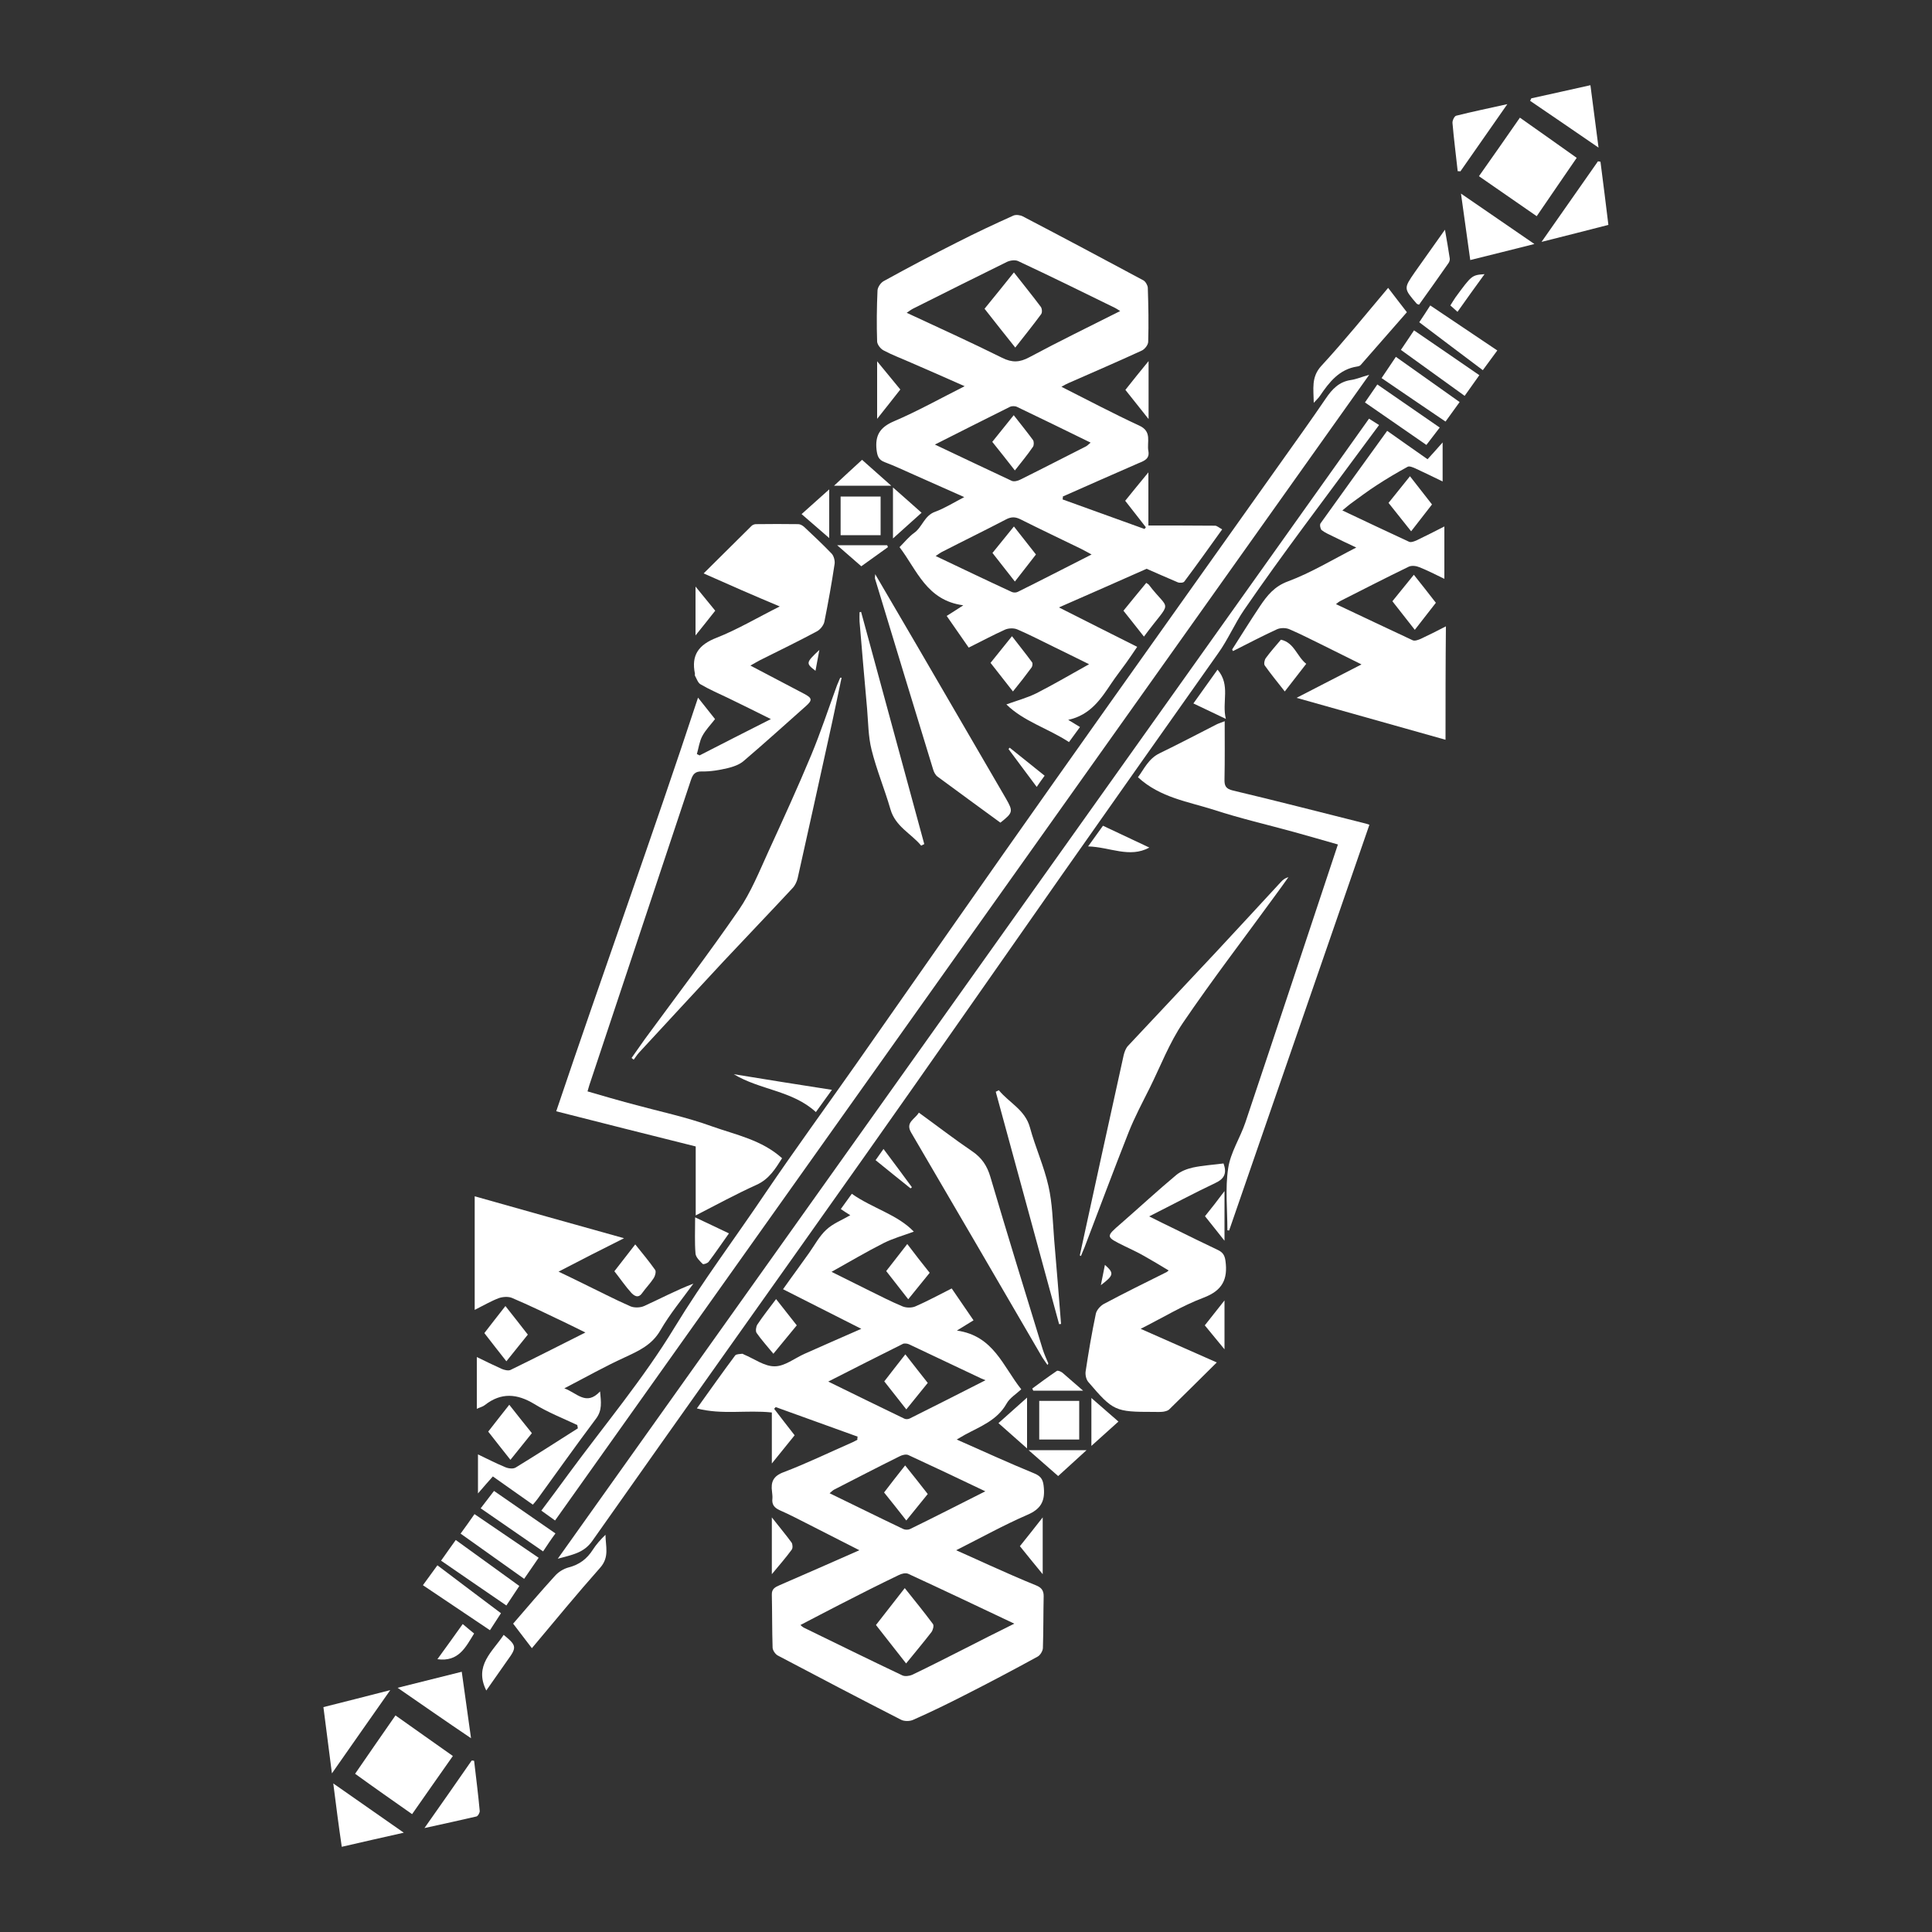 <?xml version="1.0" encoding="utf-8"?>
<!-- Generator: Adobe Illustrator 22.1.0, SVG Export Plug-In . SVG Version: 6.00 Build 0)  -->
<svg version="1.1" xmlns="http://www.w3.org/2000/svg" xmlns:xlink="http://www.w3.org/1999/xlink" x="0px" y="0px"
	 viewBox="0 0 1000 1000" style="enable-background:new 0 0 1000 1000;" xml:space="preserve">
<rect x="0" y="0" width="1000" height="1000" fill="#333333" stroke="none"/>
<style type="text/css">
	.st0{display:none;}
	.st1{display:inline;fill:#FFFFFF;}
	.st2{display:inline;}
	.st3{fill:#FFFFFF;}
</style>
<g id="Layer_1" class="st0">
	<path class="st1" d="M601.2,502.6c-9.5,11.7-18.8,23.2-28.1,34.7c-9.3,11.5-18.7,22.9-27.8,34.5c-2.2,2.8-4.4,4-7.9,3.9
		c-24.4-0.1-48.7,0.1-73.1-0.2c-2.7,0-6.3-1.6-8-3.7c-13.8-16.7-27.2-33.7-40.7-50.6c-4-5.1-8-10.2-12.2-15.1
		c-2.1-2.5-2.1-4.2,0-6.8c15.3-18.6,30.4-37.3,45.5-56c2.6-3.1,5.6-6,7.5-9.5c2.4-4.5,5.7-5.2,10.3-5.2c18.9,0,37.7-0.5,56.6-0.8
		c4.7-0.1,9.4-0.9,14.1-0.8c1.8,0,4.2,1.1,5.3,2.5c14.5,17.9,28.7,36.1,43.1,54.1C590.8,489.9,596,496.1,601.2,502.6z M498.6,434.7
		c-12.8,22.6-25.3,44.5-37.6,66.6c-0.6,1.1-0.4,3.4,0.3,4.6c8.2,13.3,16.5,26.6,24.8,39.8c4.4,7.1,8.8,14.2,13.2,21.4
		c0.4-0.3,0.7-0.5,0.9-0.8c13-20.1,26-40.1,38.9-60.3c0.8-1.2,0.4-3.8-0.4-5.1c-8-13.4-16.2-26.8-24.3-40.1
		C509.3,452.1,504.1,443.6,498.6,434.7z"/>
	<path class="st1" d="M356.5,917.9c-6.9-8.1-13.8-16.3-20.8-24.4c-31.1-36.7-62.2-73.4-93.3-110.1c-3.5-4.2-6.7-8.8-10.6-12.5
		c-6.4-6-8.2-12.8-7.7-21.6c2-32.4,3.1-64.8,4.6-97.3c0-0.3,0.2-0.6,0.7-1.8c1.4,1.7,2.6,3,3.6,4.4c17.6,24.5,35.7,48.6,52.5,73.7
		c6.1,9.2,9.6,20.3,13.5,30.8c14.2,37.5,28.2,75.1,42.2,112.7c5.4,14.5,10.4,29.2,15.6,43.9c0.2,0.6,0.3,1.2,0.5,1.8
		C357.1,917.5,356.8,917.7,356.5,917.9z"/>
	<path class="st1" d="M643.2,84.1c11.5,13.6,22.9,27.1,34.4,40.7c31.4,37,62.7,74,94.2,110.9c3.4,3.9,3.8,7.8,3.5,12.6
		c-1.7,33.3-3.1,66.7-4.7,100c0,0.9-0.1,1.7-0.3,4.1c-3.9-5.4-7.2-9.7-10.4-14.2c-15.2-21-30.7-41.9-45.3-63.3
		c-5.1-7.6-8.5-16.6-11.7-25.2c-20.1-54-40-108-60-162c-0.3-0.9-0.6-1.9-0.9-2.9C642.5,84.5,642.8,84.3,643.2,84.1z"/>
	<path class="st1" d="M540.2,885.6c0-8.1,0-15.2,0-23c-7.8-0.5-15.2-1-23.4-1.5c6-7,11.5-13.5,17.1-20c9.7-11.2,19.9-22,29-33.6
		c7-9,16.8-13.8,25.9-19.7c30-19.5,60.3-38.6,90.5-57.8c2.1-1.4,4.4-2.6,7.6-4.6c-4.7,12.7-9,24.2-13.3,35.7
		c-7.8,20.8-15.5,41.7-23.4,62.4c-0.9,2.3-2.4,5-4.4,6.1C611,848.2,576.1,866.6,540.2,885.6z"/>
	<path class="st1" d="M313.3,272.8c12.7-34.2,24.9-66.9,37.2-99.6c0.7-1.9,2.5-4,4.3-4.9c34.4-18.3,68.8-36.5,103.3-54.7
		c0.4-0.2,1-0.2,2.1-0.4c0,7.5,0,14.8,0,22.6c7.8,0.4,15.1,0.7,23.4,1.1c-4.6,5.4-8.5,10.2-12.6,14.9c-12.1,14-23.7,28.5-36.5,41.8
		c-6.5,6.7-15,11.6-22.9,16.7c-30.1,19.4-60.3,38.6-90.5,57.8C318.9,269.5,316.7,270.8,313.3,272.8z"/>
	<path class="st1" d="M571.8,791.6c6.1-53.7,12.1-106.2,18.2-159.9c31.1,30.2,61.4,59.6,92,89.4
		C645.3,744.5,609.1,767.7,571.8,791.6z"/>
	<path class="st1" d="M410.2,366.5c-31.1-30.3-61.3-59.6-92-89.4c36.6-23.4,72.8-46.6,110.1-70.5
		C422.3,260.1,416.3,312.6,410.2,366.5z"/>
	<path class="st1" d="M767.2,361.8c-14,24.6-27.9,47.8-40.3,71.7c-5.1,9.7-11.5,13.1-21.9,14.2c-27.7,3.1-55.3,7.6-82.9,11.5
		c-1.7,0.2-3.5,0.3-6.2,0.6c1.1-2.1,1.8-3.6,2.7-4.9c5.9-9,11.7-18.1,17.8-26.9c1.4-2.1,3.4-4.1,5.6-5.2
		c40.4-19.9,80.8-39.6,121.3-59.3C764.1,363,765,362.7,767.2,361.8z"/>
	<path class="st1" d="M384,541.9c-6.4,9.9-12.7,18.7-17.9,28c-3.7,6.5-9.3,9.6-15.5,12.6c-38.5,18.7-77,37.5-115.5,56.3
		c-0.5,0.2-1,0.4-2.5,1c2.5-4.6,4.6-8.5,6.8-12.4c12.5-22.1,25-44.2,37.5-66.2c1.8-3.2,3.8-5.3,7.9-5.8c30.8-4.1,61.5-8.5,92.2-12.9
		C378.9,542.3,380.8,542.2,384,541.9z"/>
	<path class="st1" d="M460.1,70.9c18.2,9.6,36.4,19.1,54.6,28.7c37.1,19.6,74.2,39.3,111.3,58.9c0.6,0.3,1.2,0.8,1.9,1
		c14.1,4.9,21.2,15.1,26,29.1c9.9,28.3,21.8,55.9,32.4,83.9c1.4,3.7,1.4,8.4,0.8,12.4c-4,28.2-8.2,56.5-12.5,84.7
		c-0.2,1.5-1.1,3.6-2.3,4.1c-28.9,13.1-57.9,26.1-86.8,39.1c-0.5,0.2-1,0.2-1.9,0.4c-0.3-4.5,0.3-7.8,5.2-10.1
		c24.3-11.2,48.4-23,72.8-34.2c4.8-2.2,7.1-4.9,7.8-10.4c3.2-25.1,6.9-50.2,10.6-76.7c-31,29.2-61,57.4-91.8,86.5
		c-0.7-7-0.9-11.9,4.5-16.8c27-24.3,53.4-49.1,80.1-73.7c0.4-0.3,0.6-0.8,1.2-1.6c-9.2-5.5-18.2-10.9-27.3-16.3
		c-23-13.8-46.2-27.3-68.9-41.5c-3.3-2.1-4.8-7.2-7.1-11c0.5-0.5,0.9-0.9,1.4-1.4c35.1,21.3,70.2,42.5,106.5,64.5
		c-3-7.9-5.5-14.7-8.1-21.5c-8.4-22.1-17-44.1-25.3-66.2c-1.8-4.7-4.4-7.8-9-10.3c-29.3-15.8-58.5-32.1-87.7-48.2
		c-25.2-13.8-50.6-27.4-75.7-41.4c-4.9-2.8-9.1-7-13.6-10.6C459.6,71.8,459.8,71.3,460.1,70.9z"/>
	<path class="st1" d="M321.6,715c29.9-28.2,59.8-56.3,90.4-85.2c0.6,7.1,0.9,12-4.6,16.9c-26.8,24.1-53.1,48.9-79.6,73.4
		c-0.5,0.4-0.9,1-1.7,1.8c10.9,6.5,21.4,12.9,32,19.2c21.2,12.7,42.3,25.4,63.7,37.9c5.3,3.1,5.2,8.2,7.5,13.9
		c-36.2-21.9-71.2-43.2-107.6-65.2c1.5,4,2.5,6.8,3.5,9.6c10.4,27,20.7,54.1,31.3,81c1,2.5,3.4,4.9,5.8,6.2
		c29.3,16.3,58.7,32.5,88.1,48.6c25.7,14.1,51.5,27.9,77.1,42.2c4.9,2.8,9.1,7,13.6,10.5c-0.3,0.4-0.6,0.9-0.8,1.3
		c-8-4.2-16-8.4-24-12.6c-47.4-25-94.8-50.1-142.2-75.1c-3.4-1.8-6.6-4.2-10.3-5.5c-7.6-2.7-10.9-8.4-13.6-15.5
		c-11.6-30.1-23.7-60.1-35.2-90.2c-1.8-4.7-2.2-10.4-1.6-15.4c3.6-26.7,7.8-53.3,11.5-80c0.7-5.3,2.4-8.4,7.7-10.7
		c26.9-11.7,53.4-23.9,80.1-36c1.3-0.6,2.6-1,4.2-1.5c0.2,5.3-1.2,8.6-6.2,10.9c-23.7,10.9-47.1,22.4-70.8,33.3
		c-5.2,2.4-8.3,4.9-9,11.2c-3,24.8-6.7,49.5-10.1,74.2C320.8,714.5,321.2,714.8,321.6,715z"/>
	<path class="st1" d="M686.9,715.8c-26.9-26.5-52.2-52.8-79.3-77.3c-13.5-12.2-20.5-26-22.1-43.5c-0.3-3.6-1.4-7.2-2.3-11.6
		c10.1,4.6,19.4,8.7,28.6,13c19.5,9.1,38.9,18.4,58.5,27.4c2.8,1.3,4.4,2.7,4.9,6c3.8,27.6,7.8,55.1,11.7,82.7
		C687,713.3,686.9,714,686.9,715.8z"/>
	<path class="st1" d="M416.7,414.6c-9.5-4.3-18.3-8.2-27-12.3c-20.1-9.4-40.3-18.9-60.3-28.5c-1.8-0.9-3.9-3.2-4.2-5.1
		c-4.1-27.4-7.9-54.8-11.8-82.2c-0.1-0.9,0-1.9,0-3.9c10.6,10.4,20.6,20.1,30.5,29.8c20.9,20.5,41.8,41,62.6,61.6
		c1.7,1.7,2.9,4.3,3.4,6.7c2.2,9.3,4,18.6,5.9,28C416.1,410.3,416.3,412,416.7,414.6z"/>
	<path class="st1" d="M465.4,832c11.8,0.6,22.3,1,33.1,1.6c0,8.8,0.2,17.4-0.1,25.9c-0.4,11-0.3,11.1,11,11.3
		c6.7,0.1,13.4,0.8,20,1.2c0.5,0,0.9,0.4,2.2,1c0,9.7,0,19.7,0,29.7c0,6.8,0.4,7.2,7,7.6c7.6,0.4,15.1,0.7,22.7,1.4
		c1.5,0.1,3.9,2.1,3.9,3.2c0.3,11.4,0.2,22.7,0.2,34.9c-2.3-2.7-4.4-5.2-6.5-7.7c-22.1-26.1-44.3-52.3-66.4-78.4
		c-19.7-23.1-39.4-46.1-59-69.4c-1.6-1.9-2-5-2.3-7.6c-2.5-22.5-4.8-44.9-7.1-67.4c-3-29.3-6.7-58.6-8.6-88
		c-0.8-12.9,2.2-25.9,3.5-38.9c0.5-4.5,1-8.9,1.7-14.9c6.9,10.3,13,19.5,19,28.7c0.5,0.8,0.3,2.9-0.4,3.6
		c-7.2,7.9-14.6,15.7-22.2,23.8c7,6.7,15.2,14.4,23.4,22.2c-6.5,10.3-12.7,20.3-19.1,30.5c8.4,7.7,16.7,15.3,25.3,23.2
		c-5.7,8.4-11.3,17-17.3,25.2c-2.2,3-1.7,4.8,0.8,7.1c6.3,5.7,12.3,11.6,18.6,17.2c2.6,2.3,3.2,3.8,0.9,6.9c-5,7-9.4,14.4-14,21.8
		c-0.8,1.3-1.3,2.8-2.2,4.7c10.6,0.7,20.7,1.4,31.7,2.2C465.4,807.1,465.4,819.2,465.4,832z"/>
	<path class="st1" d="M603.9,478.3c3.1-6.6,6.3-10.9,14.9-11.8c32.2-3.1,64.2-7.4,96.3-11.2c3.5-0.4,5.5-1.8,7.4-4.9
		c17.1-28.9,34.5-57.5,51.3-86.5c2.2-3.8,2.3-9.1,2.5-13.7c1.7-35.6,3.1-71.3,4.7-106.9c0.2-4.1-0.9-7.2-3.7-10.5
		c-27.7-32.5-55.1-65.3-82.8-97.8c-12.5-14.8-25.4-29.2-38.1-43.8c-6.6-7.6-13.5-15-19.2-23.3c-3.6-5.2-5.1-11.8-7.5-17.7
		c0.4-0.2,0.8-0.4,1.1-0.6c7.6,8.8,15.1,17.5,22.7,26.3c22,25.4,44,50.8,66,76.2c22.1,25.5,44.1,51,66,76.6c1.5,1.8,2.6,4.7,2.6,7
		c-1.1,35.7-3.5,71.3-3.1,106.9c0.2,18-7.3,31.6-15.8,45.8c-14.6,24.4-28.8,48.9-43.4,73.3c-1.1,1.8-3.6,3.6-5.6,3.8
		c-38.4,4.4-76.8,8.6-115.3,12.9C604.8,478.8,604.7,478.6,603.9,478.3z"/>
	<path class="st1" d="M368.7,952c-5.7-6.6-11.5-13.1-17.2-19.7c-24.1-27.8-48.1-55.7-72.2-83.5c-21.9-25.4-43.9-50.7-65.7-76.3
		c-1.5-1.8-2.4-4.7-2.3-7.1c1-35.1,3.4-70.3,3-105.4c-0.2-18.9,7.6-33.3,16.6-48.3c14.2-23.6,28.1-47.3,41.9-71.1
		c1.9-3.3,4-4.8,7.7-5.1c27.4-2.9,54.8-5.9,82.1-8.9c9.5-1,18.9-2.2,28.4-3.2c1.3-0.1,2.7-0.2,4.7-0.3c-3.4,6.5-6.1,11.2-14.5,12
		c-32.5,3.2-64.9,7.4-97.3,11.5c-2.2,0.3-5,1.9-6.2,3.8c-17.6,29.1-35.1,58.4-52.5,87.6c-1.1,1.9-1.7,4.3-1.8,6.5
		c-1.7,37.7-3.3,75.5-5,113.2c-0.2,4.5,1,7.9,4,11.4c27.6,32.4,54.9,65,82.4,97.4c12.4,14.6,25.2,28.9,37.7,43.5
		c6.7,7.7,13.7,15.3,19.5,23.6c3.6,5.2,5.1,11.8,7.5,17.7C369.4,951.6,369.1,951.8,368.7,952z"/>
	<path class="st1" d="M241,349c20.2,9.1,39.7,17.9,59.3,26.7c7.1,3.2,7.6,3.8,7.5,12.8c-22.9-10.6-45.7-21.2-68.4-31.7
		c-0.3,0.2-0.6,0.5-0.9,0.7c3.8,7,7.7,13.9,11.5,20.9c9.7,17.6,19.4,35.1,29,52.7c1.9,3.4,4.1,5,8.1,5.6
		c29.2,4.1,58.3,8.6,87.5,12.5c5.9,0.8,7.7,4.5,10.1,9.5c-10.5-1.3-20.2-2.5-30-3.8c-24.3-3.1-48.7-6.2-73-9.4
		c-1.3-0.2-3.1-1-3.7-2.1c-15.8-28.1-31.5-56.3-47.3-84.4c-4.4-7.9-3-16.6-3.3-24.9c-0.8-30.9-1.1-61.8-1.4-92.6c0-3,1.3-6.6,3.2-9
		c34.7-41.4,69.5-82.7,104.4-123.9c8.6-10.2,17.4-20.3,26.5-30.9c-1.6,11.7-9.8,18.6-16.2,26.6c-18.5,22.9-37.3,45.7-56,68.5
		c-17.7,21.6-35.5,43-53,64.7c-1.9,2.4-3.3,5.9-3.3,8.9c0.6,31.8,1.6,63.5,2.5,95.3c0,0.5,0.3,0.9,0.8,2c18.1-24.1,36-47.8,54-71.7
		c0.3,2.8,0.9,5.2,0.6,7.5c-0.5,2.9-1.1,6.2-2.8,8.5c-14.5,19.4-29.3,38.5-43.9,57.7C242.4,346.7,241.9,347.7,241,349z"/>
	<path class="st1" d="M761.7,645.6c-5.7-10.3-10.6-19.4-15.6-28.4c-8.3-15.1-17-30-25-45.3c-2.6-4.9-5.9-6.6-11-7.3
		c-28.7-4-57.2-8.4-85.9-12.2c-5.6-0.7-6.7-4.7-10-9.3c4,0.4,6.8,0.6,9.6,1c31.1,4,62.3,8,93.4,12.2c1.6,0.2,3.7,1.7,4.5,3.2
		c15.3,27,30.2,54.1,45.7,81c5.2,9,4,18.5,4.2,27.8c0.9,30.3,1,60.7,1.7,91c0.1,4.2-1,7.3-3.7,10.5c-34.6,40.8-69,81.7-103.5,122.6
		c-8,9.4-16,18.9-24,28.3c-0.9,1-1.9,1.8-3.1,3c1.7-11.3,9.7-18.2,16-26c21.7-26.7,43.5-53.3,65.4-80c14.3-17.5,28.5-35,43.1-52.3
		c3.1-3.7,4.3-7.3,4.2-11.9c-0.9-27-1.7-54-2.4-80.9c-0.1-4.5,0-9,0-13.5c-0.5-0.1-1-0.3-1.4-0.4c-17.7,23.5-35.4,47-53.5,71.1
		c-0.2-1.1-0.2-1.5-0.3-1.9c-2.8-10,3.9-16.2,9.1-23c12.5-16.2,24.9-32.5,37.3-48.8c0.6-0.8,1.1-1.7,1.9-3.1
		c-13.2-6-26.2-11.8-39.2-17.7c-8-3.6-16.3-6.7-23.9-11.1c-2.6-1.5-3.3-6.4-4.9-9.8c0.4-0.3,0.9-0.6,1.3-0.9
		C714.6,623.8,737.5,634.4,761.7,645.6z"/>
	<path class="st1" d="M371.2,47c-4.4,8.4-8,17.3-13.4,25c-4.5,6.5-11.2,11.5-16.4,17.5c-34.1,39.5-68.1,79.2-102.1,118.7
		c-5.5,6.4-11.1,12.8-16.8,19c-2.5,2.8-3.6,5.6-3.5,9.5c1,38.6,1.8,77.2,2.9,115.8c0.1,3.8,1.2,8.1,3.1,11.4
		c17.1,29.3,34.5,58.5,51.8,87.7c1.7,2.8,3.4,4.5,7.2,4.9c34.7,3.7,69.4,7.8,104.1,11.7c6.2,0.7,6,6.5,8.6,10.5c-9-1-18.1-2-27.1-3
		c-29.5-3.3-58.9-6.8-88.4-9.9c-5.2-0.5-8.3-2.4-10.9-7.1c-17.9-31.8-36.2-63.4-54.1-95.2c-1.8-3.2-2.2-7.4-2.3-11.1
		c-1-39.5-1.8-79.1-2.4-118.6c0-2.8,1.4-6.2,3.3-8.3c29.9-35,60-69.9,90.1-104.8c21.2-24.6,42.5-49.1,63.7-73.7
		c0.3-0.3,0.8-0.4,1.2-0.6C370.2,46.5,370.7,46.8,371.2,47z"/>
	<path class="st1" d="M601.7,522.8c19.3,2.2,37.1,4.3,55,6.3c20.7,2.3,41.4,4.7,62.1,6.9c4.8,0.5,7.6,2.1,10.2,6.6
		c17.7,31.7,36,63.1,53.8,94.8c1.9,3.5,2.6,8,2.7,12c0.9,33.9,1.6,67.8,2.4,101.7c0,0.9-0.1,1.8,0.1,2.6
		c3.2,13.9-3.4,23.7-12.3,33.7c-42,47.9-83.4,96.4-125,144.7c-6.8,7.9-13.7,15.6-20.7,23.7c1.1-11.4,7.3-19.5,14.3-27.5
		c41.1-47.5,82-95.1,123-142.7c3.6-4.1,7.4-8.1,10.7-12.5c1.5-2,2.6-5,2.5-7.5c-0.7-39-1.5-77.9-2.6-116.9c-0.1-3.7-1.2-7.7-3-10.8
		c-17.2-29.3-34.6-58.5-51.9-87.7c-1.5-2.5-2.8-4.6-6.6-5c-34.4-3.7-68.7-8-103.1-11.6C606.2,533,605.2,528,601.7,522.8z"/>
	<path class="st1" d="M437.8,44.1c21.6,11.1,42.2,21.7,62.9,32.4c43,22.2,86,44.3,128.9,66.5c8.2,4.2,16.4,8.3,24.4,12.7
		c1.8,1,3.6,2.9,4.4,4.9c10.8,27.4,21.4,54.9,32,82.4c4.1,10.5,8.2,21,12.1,31.6c0.8,2.2,1.2,4.9,0.8,7.2
		c-5.4,34.5-10.9,69-16.7,103.4c-0.3,1.9-2.9,4.2-5,5c-21.8,9.5-43.8,18.8-65.7,28.2c-12,5.1-23.9,10.3-36,15.5
		c-0.6-7.8,0.3-9.5,6.7-12.3c29.1-12.6,58.2-25.2,87.4-37.7c2.7-1.2,4.1-2.6,4.7-5.5c5.6-32.2,11.4-64.4,16.9-96.6
		c0.4-2.2-0.4-4.8-1.2-7c-14-36.2-28-72.3-42.2-108.4c-1-2.5-3.2-5.1-5.6-6.3c-27.1-14-54.4-27.5-81.5-41.5
		c-32.9-17-65.5-34.3-98.3-51.5c-2.2-1.1-4.3-2.5-6.5-3.4C450.9,59.9,444,53.3,437.8,44.1z"/>
	<path class="st1" d="M420.3,564.2c0.4,6.6-1.4,10.3-7.4,12.9c-29.1,12.2-58,24.9-87,37.3c-2.8,1.2-3.9,2.7-4.5,5.6
		c-5.5,31.5-11.3,63-16.7,94.6c-0.5,2.8-0.1,6,0.9,8.6c14.1,36.7,28.3,73.3,42.8,109.9c0.8,2.1,3.2,4.2,5.3,5.3
		c26.8,13.8,53.8,27.1,80.6,41c38.3,19.9,76.6,39.9,114.6,60.3c5.4,2.9,9.5,8.2,14.2,12.4c-0.5,0.6-1,1.2-1.5,1.7
		c-9.3-4.8-18.7-9.5-28-14.3c-32.3-16.6-64.6-33.3-96.9-50c-30.3-15.6-60.6-31.2-90.7-47c-1.9-1-3.7-3.3-4.5-5.4
		c-10.6-26.9-21-53.9-31.5-80.9c-4.1-10.5-8.5-21-12-31.7c-1.3-4.1-1.1-9-0.4-13.3c5.1-32.8,10.4-65.5,15.9-98.2
		c0.3-1.7,2.4-3.8,4.2-4.6c22-9.6,44.1-19,66.2-28.4C395.8,574.7,407.8,569.6,420.3,564.2z"/>
	<path class="st1" d="M540.7,900c-1.8-5.6,0-8.6,5.2-11.3c34.3-17.7,68.5-35.8,102.6-53.9c2.2-1.2,4.4-3.6,5.3-6
		c11.7-30.6,23.2-61.4,34.7-92.1c0.1-0.2,0.1-0.4,0.1-0.5c6.9-11.7,5.8-23.9,3.4-36.7c-4.9-26-8.8-52.1-13.3-78.2
		c-0.3-1.8-2.1-4.1-3.8-4.9c-29.1-13.1-58.2-26.3-87.6-38.6c-7.3-3-6.7-8.2-8.1-14.5c8.4,3.6,16.1,6.8,23.8,10.1
		c25.8,11,51.5,22.1,77.4,33c4.3,1.8,6.3,4.2,7,9.1c5,32.9,10.5,65.8,15.7,98.8c0.5,3,0.3,6.4-0.8,9.2c-12.6,33.1-26.1,66-37.9,99.4
		c-4.5,12.6-11.5,20.3-23.4,26.1c-33.1,16.2-65.6,33.6-98.4,50.5C542,899.7,541.3,899.8,540.7,900z"/>
	<path class="st1" d="M459.5,98c1.3,4.9,0.8,8.2-4.2,10.9c-34.3,17.8-68.4,35.9-102.6,53.8c-3.6,1.9-5.7,4.3-7.1,8
		c-13.1,35-26.3,70-39.3,105.1c-0.6,1.7-1.2,3.8-0.9,5.6c5.2,31.7,10.5,63.3,16,94.9c0.4,2.1,2.3,4.8,4.2,5.7
		c29.3,13.1,58.7,26.1,88.1,38.9c5.6,2.5,6.7,4.3,6.5,13.7c-11-4.7-21.7-9.4-32.5-14c-22.5-9.6-45.1-19.3-67.7-28.8
		c-4.2-1.8-6.4-3.8-7.2-8.9c-5-33.5-10.7-66.9-16-100.3c-0.4-2.3-0.1-5,0.7-7.1c12.5-32.6,25.1-65.2,37.7-97.8
		c0.3-0.7,0.6-1.3,0.7-2c2.5-13.8,11.7-20.9,23.9-26.8c32.8-16,65-33.2,97.5-50C458,98.5,458.6,98.4,459.5,98z"/>
	<path class="st1" d="M468.1,88.6c1.6,1.3,3.4,2.4,4.7,3.9c19.6,23.2,39.2,46.4,58.7,69.6c11.3,13.3,22.7,26.5,33.8,40
		c1.9,2.3,3.1,5.7,3.4,8.8c2.5,21.6,4.6,43.2,6.9,64.8c2.7,25.8,5.4,51.6,8.2,77.4c0.4,3.8,0.7,7.6,1.2,13
		c-8.7-8.2-16.3-15.2-23.6-22.4c-0.7-0.7-0.6-3.2,0.1-4.4c5.5-9.2,11.2-18.3,17.2-27.8c-8.4-7.7-16.8-15.4-25.3-23.3
		c5.8-8.6,11.3-17,17.2-25.1c2.2-3,1.8-4.9-0.7-7.2c-6.3-5.7-12.3-11.6-18.6-17.2c-2.7-2.3-2.9-3.9-0.9-7
		c5.7-8.4,10.8-17.1,16.6-26.3c-11.1-0.7-21.2-1.4-32.7-2.2c0-10.9-0.3-21.3,0.1-31.8c0.2-4.9-1.7-5.9-6-5.9
		c-8.8-0.1-17.5-0.7-26.6-1.1c0-8.9,0-17.4,0-25.9c0-0.2,0-0.4,0-0.5c0.5-10.5,0.1-10.7-10.5-10.8c-6.3-0.1-12.7-0.5-19-1.2
		c-1.2-0.1-3.2-2.2-3.2-3.4C468.6,111.4,468.4,99.9,468.1,88.6L468.1,88.6z"/>
	<path class="st1" d="M489.2,138.6c0,9.5,0,18.2,0,27.1c-8,0.5-15.5,0.9-23.6,1.3c0,12.5,0,24.4,0,37.1c-10.9,0.8-21.1,1.5-32.3,2.4
		c3,4.9,5.7,9.2,8.3,13.5c2.8,4.5,5.4,9.1,8.5,13.3c2.1,2.7,1.4,4.1-0.8,6.1c-6.4,5.8-12.6,11.8-19,17.6c-2.5,2.3-3,4.1-0.8,7.1
		c5.9,8.1,11.4,16.5,17.3,25.1c-8.4,7.8-16.8,15.5-25.3,23.3c6.4,10.1,12.5,20,19.1,30.5c-7.9,7.5-15.8,15-24,22.9
		c8,6.7,15.9,13.3,23.6,20.1c1.1,1,1.8,3.8,1.2,5c-5,9.5-10.3,18.7-16.2,29.4c-2.1-10.8-3.2-20.3-5.9-29.5c-6.1-21.1-2.6-42-0.4-63
		c4-38.4,8.3-76.8,12.2-115.3c0.4-4.2,1.6-7.5,4.3-10.7c17.1-20,34-40.1,51-60.2C487.1,140.8,487.9,139.9,489.2,138.6z"/>
	<path class="st1" d="M534.5,794c11.1-0.8,21.3-1.5,32.5-2.3c-2.2-3.4-4-6.2-5.8-9c-3.7-6-7.2-12.1-11.2-17.9c-2-2.9-1.1-4.2,1-6.1
		c6.3-5.7,12.4-11.5,18.6-17.2c2.6-2.4,3.2-4.3,0.8-7.6c-5.8-7.9-11.2-16.2-17.1-24.9c8.3-7.7,16.7-15.3,25.3-23.3
		c-5.6-9.1-10.9-18.2-16.7-26.9c-2.2-3.3-1.4-4.7,1-6.9c7-6.4,13.8-13,21-19.9c-7.9-6.7-15.7-13.1-23.3-19.9c-1.1-1-1.7-3.8-1.1-5
		c5-9.5,10.3-18.8,16.2-29.4c2.1,10.7,3.9,20.1,5.8,29.5c0.5,2.4,0.7,4.9,1.4,7.3c4.6,15.8,0.8,31.5-0.8,47.2
		c-4,41.3-8.8,82.5-13,123.7c-0.4,4.3-1.6,7.5-4.3,10.7c-17.3,20.3-34.5,40.6-51.7,61c-0.5,0.6-0.8,1.5-2.2,1.5c0-8.7,0-17.3,0-26.3
		c7.9-0.4,15.4-0.8,23.5-1.2C534.5,818.7,534.5,806.8,534.5,794z"/>
	<path class="st1" d="M694.2,388.7c5.7-36.1,11.3-70.9,17.1-107.3c18.1,25.2,35.3,49.2,53,73.7C741,366.2,718.1,377.2,694.2,388.7z"
		/>
	<path class="st1" d="M287,718.7c-17.1-23.9-34.3-47.7-51.8-72.1c23.2-11.1,46-22.1,70.1-33.6c-5.7,35.9-11.3,70.8-16.8,105.7
		C287.9,718.7,287.5,718.7,287,718.7z"/>
	<path class="st1" d="M585.3,366.2c-1.9,18-3.8,35.5-5.9,54.4c-6.9-10.2-12.9-19.2-18.8-28.2c-0.6-0.9-0.8-3-0.2-3.7
		c7.2-7.4,14.7-14.6,22.1-21.8C582.8,366.4,583.7,366.5,585.3,366.2z"/>
	<path class="st1" d="M468.2,88.5c-9.8-0.7-19.6-1.5-29.4-2c-3-0.2-4.2-0.7-4.1-4.2c0.3-11,0.1-22,0.1-34.3
		C446.2,62,457.2,75.3,468.2,88.5L468.2,88.5z"/>
	<path class="st1" d="M565.5,48.8c0,12.5,0,24.1-0.1,35.6c0,0.9-1.2,2.5-1.9,2.5c-9,0.5-18.3,2.9-26.3-4.4
		C546.5,71.5,555.9,60.4,565.5,48.8z"/>
	<path class="st1" d="M464.1,914c-10.5,12.6-19.7,23.6-29.7,35.6c0-9.6-0.2-17.9,0.1-26.2c0.5-12.5,0.6-12.8,13.3-12.8
		C452.8,910.5,457.8,912.6,464.1,914z"/>
	<path class="st1" d="M438.1,953.2c9.5-16.5,26.5-20.9,41-28.8c2-1.1,5.7,1,8.6,1.6c0,0.5,0,1,0.1,1.6
		C471.3,936,455,944.4,438.1,953.2z"/>
	<path class="st1" d="M561.9,45c-6.9,13.1-19.6,17.9-31.3,24.1c-1.6,0.8-3.2,1.5-4.6,2.5c-4.6,3.1-9,3.4-13.7-1
		C528.8,62.1,545.2,53.7,561.9,45z"/>
	<path class="st1" d="M459.5,928.2c8.4-11.6,8.4-11.6,14.2-7.6C469.1,923.1,464.7,925.4,459.5,928.2z"/>
	<path class="st1" d="M539.5,70.5c-7.6,10.7-7.6,10.7-12.9,6.9C531.1,75,535.3,72.8,539.5,70.5z"/>
	<path class="st1" d="M472.4,501.6c8.6-7.7,16.7-15.1,25.1-22.3c0.9-0.8,3.5-1.1,4.4-0.4c8.5,6.8,16.7,13.9,25,20.9
		c0.5,0.4,0.9,1.1,1.5,1.9c-9.5,8.6-18.9,17-28.7,25.9C490.8,519.1,481.8,510.5,472.4,501.6z"/>
</g>
<g id="Layer_3" class="st0">
	<g class="st2">
		<path class="st3" d="M345,742.5c10.1-7.1,20.2-14.2,30.3-21.3c8.9-6.3,17.8-12.5,26.7-18.8c0.8-0.6,1.8-1.2,2.1-2
			c4.3-9.9,8.5-19.8,12.7-29.7c-0.3-0.3-0.7-0.5-1-0.8c-6.1,3.6-12.2,7.1-18.2,10.9c-16.9,10.6-33.6,21.4-50.6,31.8
			c-4.1,2.5-5.2,5-3.4,9.3c1.1,2.7,1.6,5.8,2.4,9.1c-7.2,0.4-13.9,1-20.7,1.1c-4.4,0-8.3-0.1-8.1,7.4c-1.9-2.7-2.8-3.9-3.9-5.5
			c8.6-5.3,16.7-10.6,25.1-15.5c3.3-1.9,3.9-3.9,2.8-7.4c-1.9-6.1-3.1-12.3-5.1-18.4c-0.9-2.7-0.4-4.3,1.6-6.1
			c10.9-10.1,21.8-20.3,32.7-30.5c4.1,4.3,8.1,8.6,12.6,13.4c-5.7,4.5-11.3,8.9-18.1,14.2c1.2-5.1,2-8.8,2.9-12.5
			c-0.4-0.3-0.7-0.5-1.1-0.8c-4.1,4.7-8.2,9.5-12.9,15c5.5,1.6,9.7,3,14.1,4c1,0.2,2.6-0.5,3.5-1.2c8.6-6.6,17.2-13.3,25.9-20.1
			c-2.4-4.3-4.4-8.6-7-12.4c-1.7-2.6-1.3-4.2,0.9-5.9c2.6-2.1,5.2-4.1,8.3-6.5c6.3,7.5,12.6,15,19.4,23c3.6-9.5,7.2-18.2,10.2-27.1
			c0.4-1.2-1.1-3.3-2-4.7c-1.6-2.4-3.6-4.6-6-7.7c6.5,0.6,12,1.1,18.3,1.7c-11.8,30-23.3,59.4-35.1,89.4c28.7,0,56.6,0,85.2,0
			c0,6.7,0.8,14-0.2,21c-1.5,9.9,4.3,14.9,11,19.9c0.1,0.1,0.3,0.1,0.9,0.3c1.7-1.4,3.4-3.2,5.5-4.4c6.4-3.5,7.4-9.1,6.8-15.7
			c-0.6-7-0.7-14-1-21.9c29.4-0.6,58.4-1.1,88.9-1.7c-13.9-31.3-27.1-61.2-40.3-90.9c20-1.5,38.2,5.6,58.4,9.8
			c-11.1,11.6-21.4,22.4-31.8,33.3c3.8,7.4,7.6,14.8,11.9,23.1c11.7-12.8,23.2-25.3,35-38.1c0.8,1.7,1.4,2.9,2.3,4.6
			c1.6-1.5,2.9-3,4.5-4.2c1.1-0.8,2.7-1.9,3.9-1.7c9.2,1.4,18.3,3,28.3,4.7c-2.5,5.8-4.7,10.7-6.8,15.5c1.6,1.2,3.5,1.9,4.2,3.2
			c5,9.7,9.8,19.4,14.8,29.7c-4.4,2.9-8.6,5.9-13.1,8.4c-3.1,1.7-3.3,3.4-2,6.4c2.2,5.4,4,11,6.2,17.4c-8.2-0.8-15.7-1.2-23.1-2.5
			c-4.9-0.9-6.6,0.5-8.9,5c-6.6,12.7-8.3,24.9-0.9,37.8c2,3.6,2.8,7.9,4.4,12.5c10.9-1.9,21.6-3.7,33-5.6c-2.1-6.5-4-12.4-6-18.7
			c-3.4,1.6-6.2,3-10.4,5c3.3,2.3,6,4.1,8.7,6c-0.4,0.7-0.8,1.3-1.2,2c-5.5-0.3-11.1-0.4-16.6-0.9c-1-0.1-2.7-1.8-2.8-2.9
			c-0.7-8.6-1.2-17.3-1.7-25.9c0-0.4,0.4-0.9,0.6-1.4c13.8,2.5,27.6,4.9,41.3,7.3c2.9,0.5,4.2,1.6,4.1,4.9c-0.2,14.5,0,29,0,43.5
			c0,4.3-0.7,8-3.9,11.5c-7,7.7-13.4,15.8-20.2,23.9c3.9,4.7,7.9,9,11.3,13.8c1.1,1.5,1.7,4.6,0.9,6.1c-5,10-10.6,19.8-15.6,29.8
			c-1.8,3.5-4.6,4.4-7.9,4.9c-11.5,1.7-23.1,3.3-34.6,5.1c-2.5,0.4-4.9,1.5-8.1,2.5c2.1,1.8,3.3,3.3,4.8,4.1c6,3.3,6.7,8.1,5.2,14.3
			c-1.9,7.6-2.7,15.4-4.3,23.1c-0.4,1.8-1.5,4.1-2.9,4.9c-6,3.3-12.3,6.1-19.1,9.3c-4.6-7.8-9.1-15.5-13.6-23.3
			c0.3-0.3,0.6-0.7,0.9-1c4.6,3.1,9.1,6.1,14.1,9.5c3.1-5.8,6-11.4,9.3-17.7c-8.6-1.1-16.4-2.1-24.3-3.1c-0.5-0.1-1,0-1.5-0.1
			c-12.7-1.5-12.5-1.5-18,10.2c-1.3,2.7-3.9,5.5-6.6,6.7c-11.1,5.1-22.5,9.7-33.8,14.2c-1.2,0.5-3.5-0.3-4.5-1.3
			c-9.1-8.4-18.2-16.9-27-25.6c-2.6-2.6-4.7-2.7-7.8-0.9c-10.1,5.9-20.5,11.3-30.7,17.2c-3.6,2.1-6.3,2.4-9.9-0.1
			c-9.9-6.6-20-12.9-30.2-19c-2.1-1.3-5-1.7-7.6-1.8c-15.2-1-30.3-1.9-46-2.9c-4.4-13.1-9.6-26-13.1-39.4
			c-2.2-8.5-6.6-12.5-14.8-14.1c-6.8-1.4-13.3-4.2-20.4-6.5c-3.1,5.7-5.9,11.1-9.2,17.3c7-0.7,13.4-1.3,21-2
			c-6.5,5.7-12.1,10.7-17.8,15.5c-0.6,0.5-1.9,0.6-2.7,0.3c-8.8-3.7-17.5-7.5-26.6-11.4c3.6-12.4,7.1-24.4,10.6-36.4
			c0.1-0.5,0.5-0.9,0.6-1.4c0.5-10.7,7.4-13.2,16.6-13.7c5.9-0.3,11.8-1.9,18.3-3c-6.5-10.6-12.2-21-19.2-30.6
			c-5.4-7.3-6.1-13.7-2.5-21.9c4.1-9.5,6.9-19.5,10.5-29.9c7.8,11.7,15.2,22.8,22.6,34c9.3,14.1,18.4,28.4,27.9,42.4
			c1.3,1.9,3.9,3.5,6.2,3.9c8.1,1.6,16.4,2.6,25.2,3.9c0.3-3.1,0.6-6.1,0.9-9.5c-5.3-0.9-10.2-1.8-16.6-2.9
			c11-7.7,21.1-14.7,31.5-22c-4.8-6.4-9.5-12.7-14.4-19.2c-8.9,6.4-17.3,12.5-26.3,18.9C364.4,773.8,354.9,758.5,345,742.5z
			 M546,729.6c-15.4,13-29.9,25.3-44.4,37.6c-14.3-12.8-28.5-25.4-42.8-38.2c0,20.2,0,39.7,0,59.9c-10.2,0-20.7,0-31.7,0
			c1.3,2.8,2.3,4.9,3.3,7c12.7,28.1,25.3,56.1,38.1,84.1c0.6,1.3,2.7,2.7,4,2.7c19.1-0.3,38.2-0.8,57.3-1.1c3,0,4.5-1,5.7-3.6
			c14.3-29.5,28.8-59,43.2-88.6c0.2-0.3,0-0.9-0.1-2c-11.3,0-22.4,0-34.1,0C544.9,768.2,545.4,749.5,546,729.6z M594.7,783.3
			c3.7-5.6,7.1-10.6,10.9-16.3c4.1,12.9,8.1,25,12.2,37.9c9-3,17.6-5.9,26.5-8.9c-5-13.1-9.7-25.7-14.4-38.3
			c-0.5-1.4-0.9-3.3-0.3-4.5c11.5-25.2,23.2-50.3,34.7-75.4c0.6-1.2,0.8-2.6,1.6-5.1c-8.9,1.1-16.7,2.1-24.4,3.1
			c-1.6-5.7-3.1-11-4.6-16c-3.7,3.8-7.3,7.4-10.5,10.8c3.5,1.7,7.5,3.5,11.7,5.5c-8.1,18.4-15.9,36.5-24,54.4
			c-5.6,12.5-10.8,25.1-19.7,35.8c-3,3.6-5.4,7.8-8.1,11.8C589.2,780,591.8,781.5,594.7,783.3z M606.5,641.3
			c-12.2-2.2-22.7-4.1-34.2-6.1c3.7,7.9,7,14.9,10.2,21.8c1.4,2.9,3.2,4.4,6.1,1.6C594.2,653.1,599.8,647.7,606.5,641.3z"/>
		<path class="st3" d="M314,295.5c4.7-3,8.9-6,13.4-8.5c2.6-1.5,3-3,1.9-5.7c-2.2-5.6-4.1-11.3-6.5-17.9c8.3,0.9,15.7,1.4,23,2.5
			c4.9,0.7,6.8-0.6,9.2-5.3c6.7-12.7,7.7-24.7,0.7-37.4c-2-3.6-2.8-7.9-4.4-12.5c-10.8,1.8-21.6,3.7-32.9,5.6c2.1,6.5,4,12.4,6,18.7
			c3.5-1.7,6.4-3.1,10.7-5.1c-3.3-2.4-5.9-4.3-8.4-6.2c0.2-0.3,0.5-0.6,0.7-0.8c5.5,0,11.1-0.1,16.6,0.1c1,0,2.6,1.5,2.6,2.4
			c0.8,9.1,1.3,18.2,1.9,27.9c-12.1-2.2-23.5-4.2-35-6.3c-3.4-0.6-8-0.4-9.9-2.5c-1.8-2-1.1-6.5-1.1-9.9c-0.1-13.4-0.3-26.7,0-40.1
			c0.1-2.6,1.4-5.5,3.1-7.5c6.6-8.4,13.6-16.5,20.7-25c-4-4.8-8-9.2-11.5-14c-1-1.4-1.5-4.3-0.8-5.7c5.4-10.6,11.1-21.1,16.9-31.4
			c0.8-1.4,2.9-2.5,4.6-2.8c13-2.2,26-4.2,38.9-6.3c1.7-0.3,3.4-1.1,5.8-2c-3.1-2.7-5.8-4.6-7.8-7.1c-1.4-1.7-2.9-4.3-2.6-6.2
			c1.3-9.6,3.2-19.1,5-28.6c0.3-1.5,1.2-3.5,2.4-4.2c6.3-3.4,12.8-6.3,19.6-9.6c4.7,8.1,9.2,15.8,13.7,23.5
			c-0.3,0.3-0.6,0.5-0.9,0.8c-4.5-3-9-6-14.1-9.4c-3,5.7-6,11.2-9.4,17.5c6.1,0.9,11.7,1.8,17.4,2.5c5.8,0.8,11.6,1.5,17.4,1.9
			c1.5,0.1,3.4-1.1,4.4-2.3c1.3-1.6,2.3-3.8,2.8-5.8c1.8-7.1,7.2-10,13.3-12.4c9.5-3.7,18.9-7.8,28.5-11.4c1.4-0.5,3.9,0,5,1
			c9.2,8.4,18.1,17,27.1,25.5c1.1,1,2.2,2,3.6,3.2c11.5-6.3,23-12.5,34.3-19c3.9-2.3,6.8-2.7,10.8,0.1c8.8,6.1,17.9,11.7,27.2,17.1
			c3.3,1.9,7.4,3,11.2,3.4c13.8,1.3,27.6,2.2,41.4,2.9c3.1,0.2,3.9,1.4,4.7,3.9c4.6,14,9.5,27.9,14.1,41.9c1,3.1,2.5,4.7,5.6,5.6
			c9,2.6,17.9,5.6,27.4,8.6c3-5.6,6-11.2,9.2-17.2c-6.9,0.6-13.3,1.2-20.9,1.9c6.4-5.7,12-10.6,17.6-15.4c0.7-0.6,2.3-0.6,3.2-0.2
			c8.6,3.6,17.2,7.3,26.3,11.2c-3.7,12.5-7.4,24.8-11,37.1c-0.1,0.3-0.3,0.6-0.3,1c-0.5,10.5-7.5,12.8-16.4,13.4
			c-5.9,0.4-11.8,1.8-18.5,2.9c3.8,6.2,7.3,11.8,10.8,17.4c4.2,6.8,8.6,13.6,12.6,20.5c1,1.7,1.4,4.5,0.8,6.3
			c-3.4,10.9-7.1,21.6-10.9,32.4c-1.4,3.9-3,7.6,2.1,11.2c-7.7,4.7-14.6,8.9-21.5,13.3c-9.4,6-8.6,3.4-5.6,14.4
			c1,3.7,1.6,7.6,3.1,11.1c2.1,4.9,0.4,7.9-3.2,11.1c-10.2,9.2-20.2,18.6-30.4,28.1c-4.1-4.3-8.1-8.5-12.6-13.3
			c5.7-4.5,11.2-8.8,18.1-14.2c-1.2,5.2-2,8.9-2.9,12.6c0.4,0.2,0.8,0.5,1.2,0.7c4-4.7,8-9.5,12.8-15c-5.6-1.6-10.1-3.1-14.7-4.1
			c-1.1-0.2-2.7,1.1-3.9,2c-8.2,6.4-16.3,12.8-24.9,19.5c2.3,4.3,4.4,8.7,7,12.6c1.6,2.4,1.2,4-0.8,5.5c-2.7,2.2-5.5,4.3-8.6,6.7
			c-6.3-7.6-12.6-15.1-19.3-23.1c-3.6,9.3-7.1,18-10.2,26.7c-0.5,1.3,1,3.6,2,5.1c1.6,2.4,3.6,4.7,5.9,7.6
			c-6.6-0.6-12.1-1.2-18.3-1.8c11.8-30.1,23.3-59.4,35.1-89.4c-28.6,0-56.5,0-85.2,0c0-6.7-0.8-14.2,0.2-21.3
			c1.5-10.3-5.2-14.9-11.8-20.1c-2.2,1.9-4,4.1-6.3,5.2c-7.3,3.6-6.5,10-6.1,16.4c0.4,6.6,0.7,13.3,1.1,20.6
			c-29.6,0.6-58.7,1.2-89.1,1.8c13.9,31.3,27.1,61.1,41,92.3c-11.3-1.7-21.5-2.8-31.6-4.7c-8.8-1.7-17.4-4.2-27.3-6.6
			c11-11.5,21.3-22.3,31.7-33.2c-3.9-7.6-7.7-14.9-11.9-23.1c-11.8,12.8-23.1,25.2-34.9,38c-0.8-1.6-1.5-2.8-2.3-4.4
			c-0.7,0.5-1.5,0.9-1.9,1.5c-2.9,4.3-6.8,4.5-11.5,3.5c-7.4-1.6-15-2.7-23.3-4.1c2.5-5.7,4.6-10.7,6.5-15c-1.8-2-3.8-3.4-4.8-5.3
			c-4.1-7.7-7.9-15.5-11.8-23.3C315.5,298.7,314.8,297.3,314,295.5z M454.6,269.8c14.6-12.3,29.1-24.7,43.7-37
			c14.4,12.9,28.5,25.5,42.8,38.2c0-20.1,0-39.6,0-59.6c10.2,0,20.7,0,31.3,0c-0.2-1-0.1-1.5-0.3-2c-12.9-28.3-25.9-56.6-38.5-85.1
			c-2.3-5.1-4.1-7.3-10.7-6.9c-17.4,1.2-34.8,1-52.3,1c-3.4,0-5.1,1.2-6.5,4.1c-7.8,16.3-15.7,32.6-23.7,48.9
			c-6.5,13.3-13,26.7-20,40.9c12,0,23.1,0,34.1,0C454.6,231.8,454.6,250.6,454.6,269.8z M654.8,257.3c-1,0.8-1.7,1.6-2.5,2.1
			c-17.5,12.3-35.1,24.5-52.5,37c-2.5,1.8-4.3,4.9-5.9,7.6c-1.7,3-2.9,6.4-4.3,9.6c-2.2,5.3-4.3,10.6-6.5,16.3c1.3-0.1,1.7,0,2-0.2
			c23.3-14.6,46.5-29.2,69.8-43.7c2.5-1.6,2.9-3.2,2.1-5.8c-1.1-3.7-2-7.6-3-11.5c8-0.4,15.2-0.6,22.3-1.1c1.8-0.1,4.8-0.7,5.1-1.7
			c0.7-2.5,1.2-5.9,0-7.8C665,233.1,648.5,208,632,183c-0.8-1.2-2.3-2.5-3.7-2.7c-9-1.5-17.9-2.7-27.2-4.1c-0.1,1.6,0,2.8-0.3,3.9
			c-1.4,4.2-0.5,6.2,4.4,6.4c3.5,0.1,7,1.3,11.5,2.2c-10.9,7.6-21,14.6-31.5,21.9c5,6.6,9.8,12.9,14.5,19.2
			c9-6.5,17.4-12.5,26.2-18.9C635.6,226.4,645.1,241.7,654.8,257.3z M382.1,195c-9.3,3.2-17.8,6.1-26.5,9.1
			c5.1,13.4,10,26,14.7,38.7c0.5,1.4,0.2,3.5-0.4,5c-4.6,10.5-9.4,21-14.2,31.5c-6.3,13.6-12.7,27.2-18.9,40.9
			c-0.9,1.9-1.5,3.8-2.9,7.1c9.1-1.1,16.8-2,24.6-2.9c1.6,5.7,3.2,11,4.7,16.5c3.9-4,7.4-7.6,10.7-11c-3.8-1.8-7.8-3.7-12-5.7
			c8.2-18.7,16.2-37,24.4-55.3c5.1-11.4,9.7-23.1,17.8-32.9c3.5-4.2,6.4-9.1,9.6-13.9c-3.2-1.9-5.8-3.5-8.6-5.2
			c-3.6,5.5-7.1,10.6-10.9,16.2C390.2,220.2,386.3,208.1,382.1,195z M393.9,358.7c11.7,2.2,22.2,4.1,33.8,6.2
			c-3.8-8.2-7-15.5-10.7-22.5c-0.5-1-4.2-1.9-4.9-1.2C406,346.5,400.5,352.3,393.9,358.7z"/>
		<path class="st3" d="M548.4,592.9c-6-13.8-11.4-26.3-16.9-38.8c-7.6-17.5-15.3-34.9-22.9-52.4c-0.4-0.9-0.5-2.2-0.1-3.1
			c12.3-29.7,24.7-59.3,37.3-89.5c3.4,4.4,6.6,8.4,9.7,12.4c3.7,4.8,7.1,9.7,11,14.3c4.5,5.2,6.7,10.7,6.1,17.7
			c-0.7,7.3-0.1,14.7-0.1,22.7c4.2-0.3,7.9-0.6,11.9-0.9c-0.6-5.4-1.1-10.6-1.8-17.4c2.5,2.9,4.3,4.7,5.9,6.7
			c8.6,11.3,17.1,22.7,25.8,33.9c2.6,3.3,3,5.7,0,9.4c-21.3,27.1-42.3,54.4-63.4,81.6C550.2,590.4,549.6,591.2,548.4,592.9z"/>
		<path class="st3" d="M427.5,523.7c-4.4,0.4-8,0.8-11.9,1.2c0.6,5.3,1.1,10.4,1.6,15.5c-0.3,0.2-0.7,0.5-1,0.7
			c-11.3-14.6-22.6-29.2-34.2-44.2c22.8-29.4,45.8-59,69.8-89.8c0.4,1.2,0.6,1.8,0.9,2.4c12.1,28,24,56,36.4,83.8
			c2.4,5.3,2.1,9.1-0.1,14.2c-11.8,27.5-23.1,55.2-34.9,83.5c-3.3-4.1-6.3-7.8-9.2-11.6c-5.2-6.8-10.4-13.5-15.4-20.5
			c-1.2-1.7-2-4.2-2.1-6.3C427.3,543.2,427.5,533.8,427.5,523.7z"/>
		<path class="st3" d="M500.1,500.2c4.5,10.4,8.5,19.5,12.5,28.6c9.6,22.1,19.2,44.1,28.5,66.3c0.9,2.1,0.5,5.8-0.9,7.6
			c-11.5,15.4-23.4,30.5-35.2,45.6c-1.1,1.4-2.5,2.6-4.1,4.3c-4.5-5.8-8.7-11.2-12.8-16.6c-8.3-10.9-16.5-21.9-24.9-32.7
			c-2.3-2.9-2.8-5.9-1.5-9C474.4,563.4,487,532.5,500.1,500.2z"/>
		<path class="st3" d="M499.2,347c8,11.2,15.4,21.7,23.1,32.1c4.5,6.1,9.9,11.6,14.2,17.9c1.6,2.3,2.3,6.5,1.3,9
			c-12,30.5-24.4,60.8-36.7,91.1c-0.2,0.6-0.7,1-1.5,2.1c-4.1-9.5-8-18.4-11.9-27.4c-9.6-22.3-19.4-44.5-28.7-66.8
			c-0.9-2.1-0.5-5.9,0.8-7.7c11.3-15.1,23-29.9,34.6-44.8C495.6,350.7,497.2,349.2,499.2,347z"/>
		<path class="st3" d="M298,420.8c22-24,44-48.1,66.7-72.9c2.4,8.7,2.1,18.8,15.9,16.4c-0.3,0.6-0.6,1.1-0.9,1.7
			c-32.8,34.1-65.5,68.1-98.5,102.3c-2.3-1.7-4.1-3.1-6.3-4.9c3.4-4.6,6.4-9.1,10-13.2c2.2-2.5,2-4.2,0.1-6.4
			c-8.6-10.2-17.2-20.5-25.8-30.7c-1.1-1.3-2-2.6-3.3-4.2c5.3-4.5,10.3-8.7,15.9-13.5C280.4,403.8,289,412.1,298,420.8z"/>
		<path class="st3" d="M744.1,590.9c-5.4,4.6-10.5,8.9-16.5,14c-8.3-8.4-16.7-16.9-25.5-25.9c-22.1,24.1-44.2,48.2-66.9,73
			c-1.3-5-1.4-9.8-3.8-12.7c-2.3-2.8-7.1-3.6-11.2-5.4c32.7-34,65.4-68,98.4-102.3c2.2,1.7,4.1,3.2,6.4,4.9
			c-4.2,5.6-8.2,10.9-12.6,16.7C723,565.7,733.5,578.2,744.1,590.9z"/>
		<path class="st3" d="M638.9,406c-13.9,15-27.8,30-42.1,45.6c6.3,8,12.7,16.2,19.1,24.3c-2.7,2.6-5.2,5-7.9,7.6
			c-10.6-13.9-21.4-28-32.5-42.5c9.5-9.4,18.8-18.9,28.3-28c2.6-2.5,2.8-4.4,0.6-7.1c-8.2-10.5-16.4-21.1-24.6-31.8
			c6.8-5.4,13.6-10.7,20.6-16.1C613.1,373.9,625.8,389.6,638.9,406z"/>
		<path class="st3" d="M403.2,548.5c-6.4-8.1-12.7-16.2-19.2-24.3c2.5-2.6,5-5.1,7.8-7.9c10.9,14.3,21.7,28.3,32.7,42.7
			c-10.5,10.3-20.9,20.5-31.8,31.1c9.4,12.3,18.3,24,27.4,36c-6.7,5.3-13.5,10.6-20.5,16.1c-12.7-15.8-25.4-31.5-38.6-48
			C374.8,579.1,388.7,564.1,403.2,548.5z"/>
		<path class="st3" d="M547.3,609.4c1.9,4.1,3.6,7.1,4.7,10.4c0.4,1.1-0.7,3-1.7,4.2c-19.9,25.2-39.8,50.3-59.7,75.4
			c-0.5,0.7-1.2,1.2-1.6,2c-4.2,9.4-11.9,10.4-21.5,8.3C494,676.5,520.3,643.4,547.3,609.4z"/>
		<path class="st3" d="M532.7,289.7c-27.1,34.1-53.4,67.2-80.2,100.8c-1.7-3.7-3.7-6.7-4.5-9.9c-0.4-1.6,0.9-4.1,2.1-5.6
			c13.3-16.9,26.8-33.8,40.2-50.7c7.8-9.8,15.7-19.5,23.2-29.6c2.7-3.6,5.3-5.6,9.8-5C526.1,289.9,529,289.7,532.7,289.7z"/>
		<path class="st3" d="M414.2,710.8c2.2-3.4,3.8-6.6,6-9.4c17.4-21.8,34.9-43.5,52.4-65.2c0.7-0.9,1.5-1.7,2.7-3
			c1.9,2.4,3.9,4.4,5.3,6.8c0.6,1.1,0.7,3.3,0,4.2c-14.6,18.3-29.3,36.4-43.9,54.6c-1,1.3-1.8,2.8-2.7,4.1
			C427,712,427,712,414.2,710.8z"/>
		<path class="st3" d="M585.5,289.7c-2.3,3.4-4.3,6.8-6.7,9.8c-17.2,21.5-34.5,43-51.7,64.4c-0.7,0.9-1.5,1.8-2.5,3.1
			c-2.4-3.1-4.7-5.9-7.1-8.9c11.4-14.3,22.6-28.4,33.7-42.5c5-6.4,10.5-12.5,15-19.2C570.9,289.2,576.8,287.4,585.5,289.7z"/>
		<path class="st3" d="M442.9,368.2c-0.7-1.4-0.9-2.2-1.4-2.8c-4.5-5.9-2.8-10.5,1.8-16c14.6-17.6,28.6-35.6,42.6-53.7
			c3.2-4.1,6.4-6.5,11.7-5.6c1.9,0.3,4,0.1,7.3,0.1C483.9,316.6,463.6,342.2,442.9,368.2z"/>
		<path class="st3" d="M557,631.6c1.6,3.4,3.1,6.1,4,9.1c0.4,1.4,0,3.7-0.9,4.9c-16.3,20.7-32.7,41.4-49.1,61.9
			c-0.9,1.1-2.7,2-4.1,2.1c-3.5,0.3-7,0.1-11.9,0.1C516,683.3,536.3,657.7,557,631.6z"/>
		<path class="st3" d="M439.8,711.1c16.7-21,32.6-40.9,48.7-61.2c2.1,2.6,4.2,4.8,5.7,7.3c0.6,1,0.5,3.3-0.3,4.3
			c-12.2,15.7-24.5,31.3-37.2,46.7c-1.6,1.9-5.2,2.4-8,2.9C446.3,711.5,443.6,711.1,439.8,711.1z"/>
		<path class="st3" d="M511.5,349.9c-0.8-0.6-1.2-0.7-1.4-1c-6.3-8.2-6.3-8.2,0.1-16.3c9.7-12.1,19.7-24,28.9-36.5
			c4-5.4,8.6-7.3,14.8-7.1c1.5,0,3,0,5.9,0C543.4,309.7,527.5,329.7,511.5,349.9z"/>
		<path class="st3" d="M433.5,346.3c-5.6-8-5-13.9,1.5-20.7c8.9-9.5,16.3-20.3,24.3-30.6c2.2-2.8,4.5-4.5,8.4-4.1
			c3,0.3,6.2-0.5,10.6-0.9C462.9,309.2,448.4,327.6,433.5,346.3z"/>
		<path class="st3" d="M566.6,653.4c2,4.5,3.5,8.1,5.2,12c-10.9,13.8-21.8,27.7-32.9,41.5c-1,1.2-2.9,2-4.5,2.2
			c-3.8,0.5-7.6,0.5-12.6,0.7C536.9,690.7,551.4,672.4,566.6,653.4z"/>
		<path class="st3" d="M537.9,383.6c-7.5-7.8-7.5-7.8-1-16.1c10.7-13.6,21.5-27.1,32.5-40.5C561.9,347.6,555.2,368.5,537.9,383.6z"
			/>
		<path class="st3" d="M430.7,672.9c7.5-20.4,13.6-41.4,31.3-56.5c1.7,2,3.9,4.4,5.8,7c0.5,0.7,0.3,2.7-0.3,3.5
			C455.3,642.3,443,657.6,430.7,672.9z"/>
		<path class="st3" d="M575.4,675.8c7.1,8.2,6.1,15.3-1.6,21.7c-0.7,0.6-1.4,1.5-1.8,2.4c-4.6,9.3-12.3,11.1-22.6,8.6
			C558.3,697.4,566.9,686.5,575.4,675.8z"/>
		<path class="st3" d="M424,324.7c-1.7-3.8-3.4-7.1-4.6-10.5c-0.4-1.2,0-3.3,0.9-4.4c4.3-5.9,8.8-11.7,13.4-17.4
			c0.6-0.8,1.9-1.4,2.9-1.4c4.3-0.2,8.6-0.1,14.3-0.1C441.5,302.6,432.9,313.5,424,324.7z"/>
		<path class="st3" d="M585.6,697.6c1.7,3.9,3.1,6.9,4.6,10.3c-4.1,0-7.9,0-12.5,0C580.3,704.5,582.6,701.5,585.6,697.6z"/>
		<path class="st3" d="M414.2,302.2c-1.7-3.8-2.9-6.7-4.4-10.1c4.1,0,7.7,0,12.4,0C419.4,295.6,417.1,298.5,414.2,302.2z"/>
		<path class="st3" d="M470.4,826c10.2-6,19.6-11.7,29.2-17.1c1-0.5,2.9-0.2,4,0.4c10.2,5.3,20.4,10.8,31.1,16.5
			c-10.2,6.3-19.8,12.4-29.4,18.3c-0.8,0.5-2.3,0.7-3.1,0.2C491.8,838.5,481.5,832.4,470.4,826z M502.9,836.1
			c9-11.1,9.7-7.2,0.4-18.8c-2.6,3.3-5.1,6.5-7.7,9.7C498.1,830.2,500.4,833,502.9,836.1z"/>
		<path class="st3" d="M465.2,174.2c9.9-6.3,19-12.2,28.3-17.8c1.2-0.7,3.4-1.1,4.4-0.5c10.3,5.7,20.5,11.7,31.6,18.1
			c-10.5,6.2-20.2,12-29.9,17.6c-0.7,0.4-2.2-0.3-3.1-0.8C486.2,185.5,476.1,180,465.2,174.2z M496.6,182.7c2.6-3.3,5.1-6.4,7.7-9.7
			c-2.6-3.1-5-6.1-7.5-9.1C488.4,173.9,488.4,173.9,496.6,182.7z"/>
	</g>
</g>
<g id="Layer_2">
	<g>
		<path class="st3" d="M550,258.5c14.1,5.1,28.3,10.2,42.4,15.3c0.2-0.3,0.5-0.6,0.7-0.9c-3.5-4.5-7-9-10.7-13.7
			c3.7-4.6,7.3-9,12-14.7c0,9.9,0,18.2,0,27.5c11.9,0,23.2,0,34.5,0.1c1,0,2,1,3.7,1.9c-6.6,9.2-13,18.2-19.6,27
			c-0.5,0.7-2.4,0.8-3.4,0.4c-5.5-2.3-11-4.8-16.1-7c-14.9,6.6-29.6,13.1-45.4,20c13.9,7,26.9,13.6,40.5,20.4c-2,3-3.8,5.6-5.7,8.3
			c-2.5,3.5-5.2,6.9-7.6,10.5c-5.5,8.2-10.9,16.5-22.4,19c2.6,1.6,4.1,2.5,6.1,3.7c-1.9,2.6-3.6,4.9-5.7,7.8
			c-10.8-7.1-23.5-10.7-32.4-19.5c5.5-2,10.8-3.4,15.6-5.8c9-4.6,17.7-9.7,27.2-15c-6.6-3.3-12.8-6.3-19.1-9.4c-6-2.9-11.9-6-18-8.6
			c-1.8-0.8-4.6-0.7-6.4,0.1c-6.2,2.8-12.2,6-18.8,9.3c-3.8-5.4-7.4-10.7-11.4-16.4c2.6-1.6,4.9-3.1,8.6-5.5
			c-19-2.5-24-18.3-33-30.1c2.6-2.6,4.8-5.4,7.6-7.4c4.2-3,5.2-8.9,10.8-10.9c4.9-1.8,9.5-4.7,15.1-7.6c-9.3-4.1-17.7-7.9-26.1-11.6
			c-5-2.2-10-4.6-15.1-6.5c-3.2-1.2-3.8-3.2-4.2-6.4c-0.8-7.4,1.7-11.6,8.9-14.7c12.2-5.2,23.8-11.7,36.7-18.2
			c-9.9-4.4-18.8-8.3-27.8-12.2c-4.7-2.1-9.6-3.9-14.1-6.3c-1.6-0.8-3.3-3-3.4-4.6c-0.3-8.8-0.2-17.7,0.2-26.5
			c0.1-1.7,1.7-4,3.2-4.8c12.5-6.9,25.2-13.6,37.9-20c9.6-4.9,19.4-9.5,29.2-13.9c1.3-0.6,3.6-0.3,4.9,0.4
			c20.9,10.9,41.7,22,62.4,33.1c1.1,0.6,2.2,2.5,2.3,3.8c0.3,9.3,0.5,18.7,0.2,28c0,1.6-1.8,3.9-3.4,4.6
			c-12.6,5.8-25.2,11.2-37.9,16.8c-1,0.4-2,1-3.6,1.9c13.9,7,26.9,13.9,40.3,20.1c6.8,3.1,3.8,8.6,4.7,13.2c0.7,3.9-2,5-5,6.2
			c-13.1,5.7-26.2,11.5-39.3,17.3C550.2,257.3,550.1,257.9,550,258.5z M579.8,161c-1.2-0.8-1.9-1.2-2.6-1.6
			c-16.7-8.2-33.4-16.4-50.3-24.3c-1.6-0.7-4.2-0.3-5.8,0.5c-16.1,7.9-32.2,16-48.2,24c-1.1,0.5-2.1,1.3-3.6,2.3
			c17,7.9,33.3,15.3,49.4,23.3c5.2,2.6,9.1,2.4,14.1-0.3C548.1,176.7,563.7,169.1,579.8,161z M565,287c-2.2-1.2-3.8-2.1-5.4-2.9
			c-10.5-5.1-21-10.1-31.4-15.3c-2.6-1.3-4.7-1.4-7.4,0c-10.9,5.7-22,11.1-32.9,16.7c-1.1,0.5-2.1,1.3-3.6,2.3
			c13.5,6.4,26.4,12.6,39.4,18.6c0.9,0.4,2.3,0.4,3.2-0.1C539.4,300.1,551.8,293.7,565,287z M483.9,230.1
			c14,6.6,26.9,12.8,39.8,18.8c1.2,0.5,3.2,0,4.5-0.7c11.3-5.6,22.5-11.4,33.8-17.1c0.8-0.4,1.4-1.1,2.5-2
			c-13-6.4-25.6-12.5-38.1-18.5c-1-0.5-2.7-0.5-3.7,0C510.1,216.9,497.5,223.2,483.9,230.1z"/>
		<path class="st3" d="M443.9,743.6c-14.1-5.1-28.3-10.2-42.4-15.3c-0.3,0.3-0.5,0.6-0.8,0.9c3.4,4.5,6.9,8.9,10.6,13.7
			c-3.7,4.6-7.3,9-11.8,14.6c0-9.7,0-18.1,0-26.4c-13-1.4-25.7,1.3-38.8-2.1c7.1-9.9,13.3-18.7,19.8-27.4c0.6-0.8,2.5-0.7,3.7-0.9
			c0.3,0,0.6,0.3,0.9,0.4c5.3,2.2,10.6,6.2,15.9,6.1c5.2,0,10.3-4.2,15.5-6.5c9.4-4.2,18.8-8.3,29.3-12.9
			c-13.9-7-26.9-13.6-40.5-20.5c2.6-3.7,5-7,7.4-10.3c2-2.8,4.1-5.7,6.1-8.5c2.9-4.1,5.3-8.7,8.9-12c3.4-3.2,8.1-5,12.4-7.5
			c-1.7-1.1-3.2-2-4.9-3.2c1.9-2.6,3.6-5,5.7-7.9c10.6,7.5,23.6,10.7,32.1,19.6c-5.5,2-10.8,3.5-15.6,5.9c-8.9,4.5-17.5,9.6-27,14.9
			c6.8,3.4,13.2,6.6,19.7,9.8c5.7,2.8,11.3,5.7,17.1,8.1c2,0.8,4.9,0.8,6.8-0.1c6.2-2.7,12.2-6,18.6-9.2c3.8,5.6,7.5,10.9,11.3,16.5
			c-2.6,1.6-4.8,2.9-8.6,5.3c19,2.7,23.8,18.5,33.3,30.4c-2.7,2.5-6,4.5-7.6,7.4c-4.9,8.7-13.6,11.8-21.5,16.1
			c-1.3,0.7-2.5,1.5-4.3,2.5c13.8,6.1,26.9,12.1,40.3,17.6c3.8,1.6,4.5,3.7,4.8,7.5c0.6,7.1-1.8,11-8.6,13.9
			c-12.2,5.3-23.9,11.8-36.8,18.3c6.4,2.8,11.7,5.3,17.1,7.7c8.1,3.6,16.1,7.2,24.3,10.5c2.7,1.1,3.9,2.6,3.9,5.5
			c-0.2,9-0.1,18-0.4,27c-0.1,1.5-1.4,3.7-2.8,4.4c-12.4,6.8-24.9,13.4-37.5,19.8c-8.8,4.5-17.8,8.9-26.9,12.9
			c-1.8,0.8-4.6,0.8-6.3-0.1c-21.3-10.9-42.5-22-63.7-33.2c-1.3-0.7-2.6-2.6-2.7-4c-0.3-9.2-0.2-18.3-0.4-27.5c-0.1-3,1.7-3.9,4-4.9
			c13.4-5.8,26.8-11.7,41.3-18.1c-9.2-4.7-17.3-8.8-25.5-13c-5.2-2.6-10.4-5.4-15.7-7.7c-2.8-1.3-4.2-2.9-3.8-6.1
			c0.1-1.1-0.1-2.3-0.2-3.5c-0.7-5,0.6-8.1,6-10.1c12.1-4.6,23.8-10.3,35.7-15.5c0.9-0.4,1.7-0.9,2.5-1.3
			C443.7,744.6,443.8,744.1,443.9,743.6z M525,840.4c-19-9-36.9-17.5-54.9-25.8c-1.3-0.6-3.5-0.1-5,0.7c-10.2,4.9-20.3,10-30.4,15.2
			c-6.7,3.4-13.4,7-20.4,10.6c0.8,0.7,1.2,1.1,1.6,1.3c17.1,8.3,34.1,16.7,51.2,24.8c1.3,0.6,3.6,0.3,5-0.3
			c9.2-4.4,18.2-9,27.3-13.6C507.6,849.1,515.7,845,525,840.4z M510,771.9c-14-6.7-26.9-12.8-39.9-18.8c-1.2-0.5-3.2,0-4.5,0.7
			c-11.3,5.6-22.5,11.4-33.8,17.2c-0.8,0.4-1.4,1.1-2.4,1.9c13,6.3,25.5,12.5,38.1,18.5c1,0.5,2.6,0.5,3.6,0
			C483.8,785.2,496.3,778.8,510,771.9z M428.7,715.1c13.7,6.7,26.5,13,39.4,19.2c0.8,0.4,2,0.3,2.8-0.1
			c12.7-6.3,25.4-12.8,39.2-19.8c-1.3-0.5-1.8-0.7-2.2-0.9c-12.5-5.9-24.9-11.8-37.4-17.7c-0.9-0.4-2.4-0.6-3.2-0.2
			C454.6,701.9,442.1,708.3,428.7,715.1z"/>
		<path class="st3" d="M364.2,296.8c8.6-8.5,16.7-16.6,24.8-24.6c0.5-0.5,1.5-0.9,2.2-0.9c7.3-0.1,14.7-0.1,22,0c1,0,2.2,0.7,3,1.4
			c4.9,4.6,9.7,9.1,14.3,13.9c1.1,1.2,1.7,3.6,1.5,5.2c-1.5,10-3.3,20-5.3,30c-0.4,1.9-2.2,4.1-3.9,5c-9.7,5.2-19.6,10-29.4,14.9
			c-1.4,0.7-2.8,1.6-5,2.8c9.8,5.1,18.8,9.9,27.8,14.6c4.2,2.2,4.4,3.3,0.9,6.4c-10.7,9.5-21.3,19.1-32.2,28.4
			c-2.2,1.9-5.4,3-8.3,3.7c-4.3,1-8.9,1.8-13.3,1.7c-3.7-0.1-4.7,1.6-5.7,4.5c-17.5,52.7-35.1,105.3-52.6,158
			c-0.3,0.8-0.4,1.6-0.9,3.1c7.9,2.3,15.8,4.6,23.7,6.7c13.6,3.7,27.5,6.6,40.7,11.4c12.4,4.4,25.8,7,36.3,16.5
			c-3.4,5.3-6.6,10.8-13.3,13.8c-10.4,4.7-20.5,10.2-31.4,15.8c0-12.3,0-23.9,0-35.7c-24.4-6.1-48.3-12.1-72.2-18.2
			c24.2-71.9,49.9-142.7,73.4-214.1c2.3,2.9,5.4,6.8,8.8,11.1c-2.3,3-4.9,5.6-6.6,8.8c-1.5,2.8-1.9,6.2-2.8,9.3
			c0.5,0.2,1,0.5,1.4,0.7c11.9-6.1,23.8-12.2,36.9-18.8c-8-4-15.1-7.5-22.1-10.9c-4.8-2.3-9.7-4.4-14.3-7.1c-1.4-0.8-2-2.9-2.9-4.5
			c-0.1-0.2,0-0.7,0-1c-2-9.6,1.9-15,11.2-18.6c10.9-4.3,21.1-10.4,32.7-16.2C390,308.2,377.4,302.7,364.2,296.8z"/>
		<path class="st3" d="M708.7,194C567.8,392.2,427.7,589.4,287.3,787c-2.2-1.6-4.4-3.2-7.1-5.1c4.8-6.4,9.4-12.6,14-18.9
			c18.5-25.2,38.8-49.3,55-76c14.6-24,31.4-46.3,47-69.5c15.4-22.7,31.6-44.9,47.4-67.4c34-48.5,67.8-97.1,102-145.4
			c39.2-55.5,78.6-110.7,117.9-166.1c7.6-10.7,15.3-21.4,22.7-32.3c3.3-4.9,6.9-8.7,13-9.6C702,196.3,704.7,195.1,708.7,194z"/>
		<path class="st3" d="M289.1,658.2c4.8,2.3,8.8,4.2,12.8,6.2c8.1,3.9,16.1,8.1,24.3,11.7c2,0.9,5.2,0.8,7.2-0.1
			c8.4-3.8,16.6-8.2,25.5-11.6c-5.8,8-12.2,15.7-17.1,24.2c-4.4,7.6-11.2,10.6-18.5,14c-10.3,4.7-20.2,10.3-31.2,16
			c6.6,2.4,11.3,9.3,18.5,1.6c0.5,5.5,1.2,9.7-2.1,14.1c-10.3,13.7-20.2,27.7-30.3,41.6c-0.7,0.9-1.4,1.8-2.4,2.9
			c-6.9-4.9-13.7-9.6-20.7-14.6c-2.4,2.7-4.7,5.3-7.7,8.8c0-7.2,0-13.4,0-20.2c4.6,2.2,9.3,4.6,14.1,6.6c1.6,0.7,4.1,1,5.4,0.2
			c10.8-6.6,21.5-13.5,32.2-20.3c-0.1-0.6-0.2-1.1-0.3-1.7c-7.4-3.5-15.1-6.5-22.1-10.8c-9-5.5-17.3-6.2-25.8,0.5
			c-1,0.8-2.4,1.1-4.1,1.9c0-9,0-17.6,0-26.8c4.5,2.2,8.6,4.2,12.8,6.1c1.4,0.6,3.4,1.1,4.6,0.6c12.7-6.2,25.3-12.6,38.8-19.4
			c-4.1-2-7.4-3.7-10.8-5.3c-9-4.3-18-8.7-27.2-12.6c-1.9-0.8-4.8-0.6-6.8,0.1c-4,1.5-7.7,3.7-12.5,6.1c0-19.9,0-38.9,0-58.8
			c25.2,7.1,50.7,14.3,77.3,21.7C311.2,646.8,300.6,652.2,289.1,658.2z"/>
		<path class="st3" d="M748.2,382.9c-25.2-7.1-50.6-14.2-77.1-21.7c11.6-6,22.1-11.4,33.6-17.3c-6.9-3.4-13.1-6.5-19.3-9.6
			c-6-2.9-11.9-6-18-8.6c-1.8-0.8-4.6-0.8-6.4,0c-7.7,3.5-15.2,7.5-22.8,11.3c-0.2-0.4-0.5-0.8-0.4-0.9c4.8-7.5,9.5-15.1,14.4-22.4
			c3.7-5.5,7.4-10.2,14.5-12.8c11.8-4.4,22.8-11.1,35.3-17.5c-4.7-2.2-8.3-3.9-11.9-5.7c-2-1-4.2-1.9-6-3.3
			c-0.7-0.6-1.1-2.8-0.6-3.5c11.4-16,22.9-31.8,34.5-47.9c7.1,5,13.7,9.7,20.9,14.7c2.4-2.6,4.7-5.2,7.8-8.7c0,7.4,0,13.5,0,20.2
			c-4.8-2.3-9.4-4.6-14-6.7c-1.3-0.6-3.2-1.4-4.1-0.9c-5.5,3-10.9,6.2-16.1,9.6c-4.5,2.9-8.7,6.1-13,9.2c-1.4,1-2.7,2.2-4.7,3.8
			c11.9,5.6,23.2,11,34.5,16.2c1,0.5,2.8-0.2,4.1-0.8c4.6-2.2,9.1-4.5,14.2-7.1c0,9.3,0,17.9,0,27.1c-4.6-2.2-8.6-4.3-12.9-6
			c-1.6-0.7-4-1-5.5-0.3c-12,5.8-23.8,11.9-35.7,17.9c-0.5,0.3-1,0.7-2,1.5c13.6,6.4,26.6,12.6,39.7,18.7c1.1,0.5,2.9-0.2,4.1-0.7
			c4.1-1.9,8-3.9,13.1-6.5C748.2,344.1,748.2,363.2,748.2,382.9z"/>
		<path class="st3" d="M288.7,806.8c140.4-197.3,280-393.4,419.9-590.1c1.7,1.1,3.1,2,5.2,3.3c-2.4,3.3-4.7,6.3-6.9,9.3
			c-21.1,28.7-42.8,57-62.9,86.3c-4.9,7.1-8.4,15.5-13.6,22.7c-26.8,37.9-53.6,75.9-80.3,113.9c-34.1,48.6-68,97.4-102.3,145.9
			c-47,66.5-94.3,132.8-141.1,199.3C302.2,803.9,296.2,804.7,288.7,806.8z"/>
		<path class="st3" d="M590.4,687.8c13.5,6,26,11.5,39.4,17.4c-8.6,8.5-16.5,16.4-24.6,24.3c-0.7,0.7-2,1-3.1,1.2
			c-1.6,0.2-3.3,0.1-5,0.1c-19.9,0-20.9-0.4-33.8-15.5c-1.1-1.3-1.6-3.6-1.4-5.3c1.5-10,3.2-20,5.3-30c0.4-1.9,2.3-4,4-5
			c10.7-5.7,21.6-11.1,32.5-16.5c0.3-0.1,0.5-0.4,1.2-0.9c-4.3-2.6-8.4-5.1-12.7-7.5c-3.3-1.9-6.8-3.5-10.3-5.2
			c-9.7-4.8-9.7-4.7-1.6-11.7c9.5-8.3,18.8-16.9,28.5-25c2.4-2,5.6-3.2,8.7-3.9c5.2-1.1,10.5-1.4,15.8-2.1c1.8,5,0.5,7.9-4.2,10.1
			c-11.2,5.3-22.2,11.2-34.3,17.3c5.2,2.6,9.4,4.7,13.6,6.7c7.3,3.6,14.6,7.2,22,10.7c2.5,1.2,3.5,2.7,3.9,5.6
			c1.3,9.6-1.6,15.4-11.4,19.1C612,675.8,601.9,682,590.4,687.8z"/>
		<path class="st3" d="M708.8,426.9c-24.3,70.1-48.4,140.1-72.6,210c-0.3,0-0.6-0.1-0.9-0.1c0-10.7-1.2-21.6,0.4-32.1
			c1.2-8.2,6.2-15.7,8.9-23.7c16-47.7,31.8-95.5,47.9-143.9c-7.7-2.2-15.3-4.4-22.9-6.5c-13.8-3.8-27.7-7-41.2-11.4
			c-13.4-4.3-27.9-6.3-39.4-16.9c3.1-4.1,5.4-9.6,11.2-12.4c9.9-4.8,19.6-9.9,29.4-14.9c1.1-0.6,2.4-0.9,4.3-1.7
			c0,10.4,0.1,20.1-0.1,29.9c-0.1,3.4,0.5,5.1,4.5,6c22.4,5.3,44.7,11.1,67.1,16.7C706.5,426.1,707.6,426.5,708.8,426.9z"/>
		<path class="st3" d="M453,297.2c7.6,13,14.6,25,21.7,37.1c15.3,26.3,30.6,52.6,45.9,78.9c3.9,6.8,3.8,7.4-2.8,12.6
			c-10.8-7.9-21.7-15.8-32.5-23.8c-1.1-0.8-1.9-2.3-2.3-3.7c-10.1-32.9-20.1-65.8-30.1-98.8C452.8,299.3,452.9,298.9,453,297.2z"/>
		<path class="st3" d="M542.2,706.5c-0.9-1.3-1.9-2.6-2.7-3.9c-22.6-38.8-45.2-77.7-67.9-116.4c-3.1-5.3,1.9-6.8,4-10.3
			c9.4,6.8,18.3,13.7,27.6,20c5,3.4,7.7,7.5,9.4,13.2c8.8,29.9,18,59.6,27.1,89.3c0.8,2.5,1.9,4.9,2.9,7.3
			C542.5,706,542.3,706.3,542.2,706.5z"/>
		<path class="st3" d="M558.9,649.8c3.8-17.3,7.5-34.5,11.3-51.8c3.8-17.3,7.6-34.6,11.4-51.8c0.4-1.7,1.1-3.6,2.2-4.8
			c15.2-16.3,30.5-32.4,45.7-48.7c11.2-12,22.3-24.1,33.5-36.2c1-1.1,2.1-2,3.9-2.5c-2.2,3.1-4.4,6.2-6.7,9.3
			c-16,22-32.6,43.6-47.9,66.1c-7,10.3-11.6,22.4-17.2,33.7c-3.8,7.6-7.8,15.1-10.9,22.9c-7.8,19.7-15.2,39.6-22.8,59.5
			c-0.6,1.5-1.3,3-1.9,4.6C559.3,650,559.1,649.9,558.9,649.8z"/>
		<path class="st3" d="M435.6,350.8c-2.1,9.8-4.1,19.7-6.3,29.5c-5.4,24.7-10.9,49.4-16.4,74.1c-0.4,1.8-1.3,3.8-2.6,5.2
			c-11.9,12.8-24,25.4-35.9,38.1c-14.6,15.7-29.1,31.4-43.7,47.2c-1,1.1-1.8,2.4-2.7,3.6c-0.4-0.3-0.7-0.6-1.1-0.9
			c2.3-3.3,4.6-6.6,6.9-9.8c16.3-22.2,33-44.2,48.6-66.8c6.3-9.2,10.6-19.9,15.3-30.2c7.6-16.6,15.2-33.2,22.2-50
			c4.9-11.8,8.9-24,13.3-36c0.5-1.4,1.2-2.7,1.7-4C435.3,350.7,435.4,350.8,435.6,350.8z"/>
		<path class="st3" d="M795.4,111.9c-10.1-7-19.8-13.7-29.9-20.7c7.3-10.3,14.1-20.1,21.2-30.3c10,7,19.5,13.8,29.4,20.8
			C809.2,91.8,802.4,101.6,795.4,111.9z"/>
		<path class="st3" d="M183.8,918.1c7-10.2,13.8-20,20.9-30.2c10.1,7.1,19.7,14,29.7,21c-7.2,10.3-14.1,20-21.1,30.1
			C203.2,931.9,193.6,925.2,183.8,918.1z"/>
		<path class="st3" d="M548.2,685.4c-10.9-40.1-21.9-80.2-32.8-120.3c0.5-0.3,1.1-0.5,1.6-0.8c5.3,6.5,13.6,10.1,16.1,19.3
			c2.8,10.3,7.3,20.1,9.6,30.4c2,8.8,2.2,18.1,2.9,27.2c1.3,14.7,2.4,29.4,3.6,44.1C548.9,685.3,548.5,685.3,548.2,685.4z"/>
		<path class="st3" d="M445.7,316.7c10.9,40.1,21.8,80.1,32.7,120.2c-0.5,0.3-1.1,0.5-1.6,0.8c-5.2-6.3-13.3-9.8-15.9-18.8
			c-3-10.4-7.2-20.4-9.8-30.9c-1.7-6.8-1.7-14.1-2.3-21.2c-1.4-15-2.6-30.1-3.9-45.1c-0.1-1.6,0-3.2,0-4.8
			C445.1,316.8,445.4,316.8,445.7,316.7z"/>
		<path class="st3" d="M265.6,840.4c7.4-8.6,14.4-16.8,21.7-24.8c1.8-2,4.4-3.6,7-4.3c5.5-1.4,9.5-4.4,12.5-9.1
			c1.8-2.8,4-5.3,6.6-7.8c0,5.9,2.2,11.5-2.8,17.1c-11.9,13.4-23.3,27.3-35.3,41.6C271.9,848.7,268.9,844.7,265.6,840.4z"/>
		<path class="st3" d="M718.5,149c3.4,4.5,6.4,8.3,9.7,12.6c-8,9.1-15.9,18.2-23.9,27.3c-0.4,0.5-1.2,0.7-1.8,0.8
			c-9.3,1.4-14.5,8.1-19.3,15.2c-0.7,1.1-1.7,1.9-3.2,3.6c-0.1-7.3-1.4-13.3,3.9-19.1C695.7,176.6,706.7,163,718.5,149z"/>
		<path class="st3" d="M167.4,883.6c11.6-2.9,22.5-5.7,34.6-8.8c-10.3,14.7-19.9,28.3-30.2,43.1
			C170.2,905.5,168.8,894.4,167.4,883.6z"/>
		<path class="st3" d="M828.4,83.7c1.4,10.9,2.8,21.9,4.1,32.7c-11.2,2.9-22.3,5.7-34.6,8.8c10.2-14.6,19.7-28.1,29.2-41.7
			C827.6,83.6,828,83.6,828.4,83.7z"/>
		<path class="st3" d="M205.8,873.6c11.5-2.9,22.1-5.5,33.2-8.3c1.6,11.3,3.1,22.2,4.8,34.4C230.6,890.8,218.7,882.5,205.8,873.6z"
			/>
		<path class="st3" d="M794.2,126.3c-11.6,2.9-22.2,5.6-33.2,8.3c-1.6-11.3-3.1-22.2-4.8-34.4C769.4,109.2,781.3,117.5,794.2,126.3z
			"/>
		<path class="st3" d="M792.6,50.9c10.1-2.2,20.2-4.5,30.6-6.8c1.4,10.7,2.7,20.9,4.2,32.3C815,67.9,803.5,60,792,52.2
			C792.2,51.8,792.4,51.3,792.6,50.9z"/>
		<path class="st3" d="M172.5,923.1c12.6,8.8,24,16.8,36.5,25.5c-11.4,2.6-21.5,4.8-32.1,7.3C175.3,945.1,174,934.9,172.5,923.1z"/>
		<path class="st3" d="M725.1,181.1c2.4-3.6,4.5-6.6,6.8-10.1c11.3,7.7,22.3,15.3,33.8,23.2c-2.6,3.6-5,7-7.6,10.7
			C746.9,196.8,736.2,189.1,725.1,181.1z"/>
		<path class="st3" d="M278.8,806.3c-2.8,4-5,7.3-7.5,10.9c-11-7.8-21.8-15.5-32.9-23.4c2.5-3.4,4.7-6.5,7.2-10.1
			C256.7,791.3,267.6,798.7,278.8,806.3z"/>
		<path class="st3" d="M268.8,820.9c-2.3,3.5-4.4,6.6-6.7,10.1c-11.3-7.7-22.3-15.3-33.8-23.2c2.5-3.6,4.9-6.9,7.6-10.7
			C246.9,805.1,257.7,812.9,268.8,820.9z"/>
		<path class="st3" d="M715.1,195.7c2.7-4,4.9-7.3,7.4-11c11,7.8,21.8,15.5,33,23.4c-2.5,3.5-4.8,6.7-7.3,10.1
			C737,210.6,726.2,203.3,715.1,195.7z"/>
		<path class="st3" d="M775,181.4c-2.6,3.6-5,6.8-7.5,10.2c-11-8.3-21.7-16.3-32.9-24.8c1.9-2.9,3.7-5.5,5.7-8.7
			C751.9,165.9,763.2,173.5,775,181.4z"/>
		<path class="st3" d="M253.6,843.8c-11.8-7.9-23.1-15.5-34.7-23.3c2.5-3.4,4.8-6.6,7.5-10.3c11,8.3,21.8,16.5,32.9,24.8
			C257.3,838.1,255.6,840.7,253.6,843.8z"/>
		<path class="st3" d="M754.5,88.6c-0.9-8.3-2-16.7-2.7-25c-0.1-1.2,1-3.5,1.9-3.7c8.3-2.1,16.7-3.8,26.5-6
			c-8.6,12.3-16.5,23.6-24.3,34.8C755.5,88.6,755,88.6,754.5,88.6z"/>
		<path class="st3" d="M245.4,911.4c1,8.6,2.1,17.2,2.9,25.9c0.1,0.9-0.9,2.7-1.7,2.9c-8.5,2-17,3.8-26.9,6
			c8.7-12.4,16.6-23.6,24.4-34.9C244.6,911.2,245,911.3,245.4,911.4z"/>
		<path class="st3" d="M281.1,803c-11-7.6-21.5-14.8-32.3-22.3c2.3-3,4.4-5.7,6.9-9c10.5,7.3,21,14.5,31.8,22
			C285.2,796.8,283.3,799.7,281.1,803z"/>
		<path class="st3" d="M435.1,277c0-6.8,0-13.2,0-20c6.8,0,13.3,0,20.7,0c0,6.5,0,13.1,0,20C448.8,277,442.3,277,435.1,277z"/>
		<path class="st3" d="M558.6,745.1c-6.9,0-13.5,0-20.7,0c0-6.7,0-13.2,0-20c7,0,13.7,0,20.7,0C558.6,731.7,558.6,738.1,558.6,745.1
			z"/>
		<path class="st3" d="M712.9,199c10.9,7.5,21.4,14.8,32.3,22.3c-2.3,3-4.4,5.7-6.9,9c-10.6-7.3-21-14.5-31.8-22
			C708.7,205.1,710.7,202.2,712.9,199z"/>
		<path class="st3" d="M747.9,118.9c1,5.6,1.8,10.3,2.5,14.9c0.1,0.7-0.2,1.7-0.6,2.3c-5.1,7.3-10.2,14.5-15.3,21.6
			c-0.6-0.2-1-0.3-1.2-0.5c-6.8-7.9-6.8-7.9-1-16.3C737.3,133.8,742.4,126.7,747.9,118.9z"/>
		<path class="st3" d="M524.3,357.9c-4-5.1-7.7-9.8-11.6-14.8c3.6-4.5,7.1-8.8,11.1-13.8c3.6,4.7,7.1,9,10.4,13.5
			c0.4,0.5,0.2,2-0.2,2.6C530.9,349.6,527.8,353.6,524.3,357.9z"/>
		<path class="st3" d="M743.2,312c-3.6,4.6-7.1,9.1-10.9,14c-4-5.1-7.8-9.9-11.6-14.8c3.7-4.6,7.2-8.9,11.1-13.7
			C735.8,302.5,739.4,307.1,743.2,312z"/>
		<path class="st3" d="M252.7,741c3.6-4.6,7-9,10.9-13.9c3.9,5,7.6,9.6,11.7,14.7c-3.6,4.5-7.2,9-11.1,13.8
			C260.1,750.5,256.5,745.8,252.7,741z"/>
		<path class="st3" d="M250.7,690c3.6-4.7,7-9,10.9-14c4,5,7.7,9.8,11.6,14.8c-3.6,4.5-7.2,8.9-11.1,13.8
			C258.2,699.7,254.6,695,250.7,690z"/>
		<path class="st3" d="M481.2,658.8c-3.7,4.6-7.3,9-11.1,13.7c-3.9-5-7.6-9.7-11.4-14.6c3.6-4.6,7-9,10.9-14
			C473.5,649.1,477.3,653.9,481.2,658.8z"/>
		<path class="st3" d="M729.8,246.5c4.1,5.2,7.6,9.8,11.4,14.6c-3.6,4.6-7,9-10.8,13.9c-4-5-7.8-9.8-11.7-14.7
			C722.4,255.7,725.9,251.4,729.8,246.5z"/>
		<path class="st3" d="M663,331.1c6.9,1.5,8.2,8.6,13.1,12.5c-3.7,4.8-7.1,9.2-11.1,14.3c-3.7-4.7-7.2-9-10.4-13.5
			c-0.5-0.8-0.1-2.9,0.6-3.8C657.6,337.3,660.4,334.2,663,331.1z"/>
		<path class="st3" d="M318,658c3.6-4.6,7-9,10.8-13.9c3.7,4.6,7.2,8.8,10.3,13.2c0.6,0.9,0,3.1-0.7,4.2c-1.8,2.8-4.2,5.2-6.1,7.9
			c-2.1,2.9-4.2,1.1-5.5-0.2C323.7,665.8,321.1,661.9,318,658z"/>
		<path class="st3" d="M412.4,686c-4.3,5.2-8,9.7-12.1,14.7c-3.2-3.9-6.2-7.2-8.7-10.8c-0.6-0.9-0.3-3.2,0.4-4.3
			c2.9-4.4,6.2-8.5,9.7-13.2C405.3,677,408.8,681.4,412.4,686z"/>
		<path class="st3" d="M593.3,301.7c0.9,0.6,1.1,0.7,1.2,0.8c11.3,14.8,12.4,7-2.4,27c-3.5-4.5-7-8.8-10.6-13.4
			C585.5,311.2,589.3,306.5,593.3,301.7z"/>
		<path class="st3" d="M430.6,564.1c-3,4.2-5.6,7.7-8.3,11.5c-12.2-11.2-29-11.4-42.5-19.6C396.4,558.7,413,561.4,430.6,564.1z"/>
		<path class="st3" d="M377.3,638.4c-3.8,5.3-7,10.1-10.5,14.7c-0.6,0.8-2.8,1.5-3.1,1.1c-1.5-1.5-3.5-3.4-3.7-5.3
			c-0.5-5.9-0.2-11.9-0.2-18.8C365.8,632.9,371.2,635.5,377.3,638.4z"/>
		<path class="st3" d="M630.2,346.6c6.9,8.1,2.1,16.7,4.3,25.5c-6.1-2.9-11.1-5.3-16.8-8C621.8,358.4,625.6,353,630.2,346.6z"/>
		<path class="st3" d="M251.7,875c-6.5-13,3.3-20.1,9-28.8c6.7,5.5,6.9,6.4,2,13.1C259.1,864.4,255.5,869.6,251.7,875z"/>
		<path class="st3" d="M594.9,438.7c-10.3,5.6-20.4-0.3-31.7-0.6c3.1-4.3,5.7-7.9,7.7-10.7C579.2,431.3,587.1,435,594.9,438.7z"/>
		<path class="st3" d="M477,265.4c-5,4.5-9.6,8.6-14.8,13.3c0-9.1,0-17.1,0-26.4C467.4,256.9,472.1,261,477,265.4z"/>
		<path class="st3" d="M446.2,238c5,4.4,9.7,8.6,15.1,13.4c-10.2,0-19.4,0-29.6,0C436.7,246.7,441.2,242.6,446.2,238z"/>
		<path class="st3" d="M532.4,750.6c10.5,0,19.7,0,30,0c-5.2,4.8-9.7,8.8-14.7,13.4C542.9,759.8,538.1,755.6,532.4,750.6z"/>
		<path class="st3" d="M516.8,736.6c5.1-4.6,9.6-8.6,14.8-13.2c0,9.1,0,17.2,0,26.3C526.4,745.1,521.8,741,516.8,736.6z"/>
		<path class="st3" d="M399.5,785.4c3.9,5,7.2,8.9,10.2,13c0.6,0.9,0.7,2.9,0.1,3.7c-3,4.1-6.4,8-10.3,12.7
			C399.5,804.8,399.5,795.7,399.5,785.4z"/>
		<path class="st3" d="M429.2,278.5c-5-4.3-9.4-8.2-14.3-12.4c4.7-4.2,9.2-8.2,14.3-12.8C429.2,262,429.2,269.8,429.2,278.5z"/>
		<path class="st3" d="M594.5,186.9c0,10.5,0,19.5,0,30c-4.4-5.6-8-10.1-12-15.1C586.2,197.1,589.9,192.5,594.5,186.9z"/>
		<path class="st3" d="M454,216.8c0-10.4,0-19.5,0-29.8c4.4,5.4,8.1,9.9,12,14.6C462.2,206.5,458.5,211.1,454,216.8z"/>
		<path class="st3" d="M564.9,723.6c4.9,4.3,9.3,8.1,14,12.2c-4.6,4.1-9,8.1-14,12.6C564.9,739.9,564.9,732.2,564.9,723.6z"/>
		<path class="st3" d="M539.7,785.4c0,10.3,0,19.1,0,29.4c-4.3-5.3-8-9.7-11.8-14.5C531.7,795.6,535.3,791,539.7,785.4z"/>
		<path class="st3" d="M560.6,719.8c-9.2,0-17.5,0-25.8,0c-0.2-0.4-0.3-0.7-0.5-1.1c4.2-3.1,8.4-6.2,12.7-9.1
			c0.5-0.4,2.1,0.3,2.9,0.9C553.3,713.4,556.6,716.4,560.6,719.8z"/>
		<path class="st3" d="M445.8,293.1c-4-3.5-8-7-12.5-10.9c9.3,0,17.6,0,25.9,0c0.1,0.3,0.3,0.7,0.4,1
			C455.2,286.4,450.6,289.7,445.8,293.1z"/>
		<path class="st3" d="M226.4,858.8c4.5-6.2,8.7-12,13.1-18.2c2.2,1.9,4.1,3.4,5.9,4.9C241,852.6,237.4,860.3,226.4,858.8z"/>
		<path class="st3" d="M370.2,316.1c-3.4,4.3-6.4,8.1-10.2,12.8c0-8.8,0-16.5,0-25.3C363.7,308.1,366.8,311.9,370.2,316.1z"/>
		<path class="st3" d="M633.8,616.5c0,9.2,0,16.9,0,25.7c-3.6-4.6-6.7-8.4-10.1-12.7C626.9,625.6,629.9,621.7,633.8,616.5z"/>
		<path class="st3" d="M633.8,698.4c-3.7-4.5-6.8-8.3-10.2-12.4c3.2-4.1,6.4-8.1,10.2-12.9C633.8,681.8,633.8,689.5,633.8,698.4z"/>
		<path class="st3" d="M754.4,161.4c-1.5-1.4-2.5-2.2-3.7-3.3c0.9-1.4,1.7-2.8,2.6-4.1c8.5-11.6,8.5-11.6,15.1-12.1
			C763.6,148.4,759.2,154.7,754.4,161.4z"/>
		<path class="st3" d="M536.6,407.3c-5.1-6.9-9.9-13.2-14.6-19.6c0.2-0.2,0.4-0.5,0.6-0.7c6,4.8,11.9,9.5,18.1,14.5
			C539.3,403.4,538.1,405.1,536.6,407.3z"/>
		<path class="st3" d="M453.2,600.5c1.5-2.1,2.6-3.7,4.1-5.8c5.2,6.9,10,13.4,14.7,19.8c-0.2,0.2-0.4,0.4-0.7,0.6
			C465.4,610.4,459.5,605.6,453.2,600.5z"/>
		<path class="st3" d="M569.8,665.2c0.8-4,1.4-7.1,2.1-10.5C576.8,659,576.5,660.1,569.8,665.2z"/>
		<path class="st3" d="M424.1,336.4c-0.8,4.2-1.4,7.4-2,10.8C417,343.3,417.1,343,424.1,336.4z"/>
		<path class="st3" d="M524.8,141c4.9,6.3,9.5,11.9,13.9,17.8c0.7,0.9,0.8,3,0.2,3.8c-4.2,5.7-8.7,11.3-13.4,17.3
			c-5.5-6.9-10.6-13.3-15.9-20.1C514.6,153.7,519.5,147.6,524.8,141z"/>
		<path class="st3" d="M536.2,287c-3.6,4.7-7.1,9.1-10.9,14c-4-5.1-7.8-9.9-11.6-14.8c3.7-4.6,7.2-8.9,11.1-13.7
			C528.8,277.6,532.4,282.2,536.2,287z"/>
		<path class="st3" d="M525.3,243.5c-3.9-5-7.6-9.7-11.7-14.8c3.6-4.5,7.2-8.9,11.1-13.8c3.6,4.6,6.9,8.7,10,12.9
			c0.5,0.8,0.5,2.6,0,3.4C531.9,235.3,528.7,239.2,525.3,243.5z"/>
		<path class="st3" d="M469,861c-5.3-6.8-10.4-13.2-15.6-19.9c4.9-6.3,9.7-12.4,14.9-19.1c5.1,6.4,10,12.4,14.6,18.6
			c0.6,0.8,0,3.1-0.8,4.2C478,850.1,473.7,855.2,469,861z"/>
		<path class="st3" d="M480.2,773.3c-3.6,4.5-7.1,8.8-11.1,13.7c-3.8-4.9-7.5-9.5-11.5-14.5c3.5-4.6,7-9.1,10.9-14
			C472.6,763.6,476.3,768.3,480.2,773.3z"/>
		<path class="st3" d="M480.2,715.8c-3.8,4.7-7.3,9-11.1,13.7c-3.8-4.9-7.5-9.5-11.4-14.5c3.6-4.6,7-9.1,10.9-14
			C472.6,706.2,476.3,710.8,480.2,715.8z"/>
	</g>
</g>
</svg>
